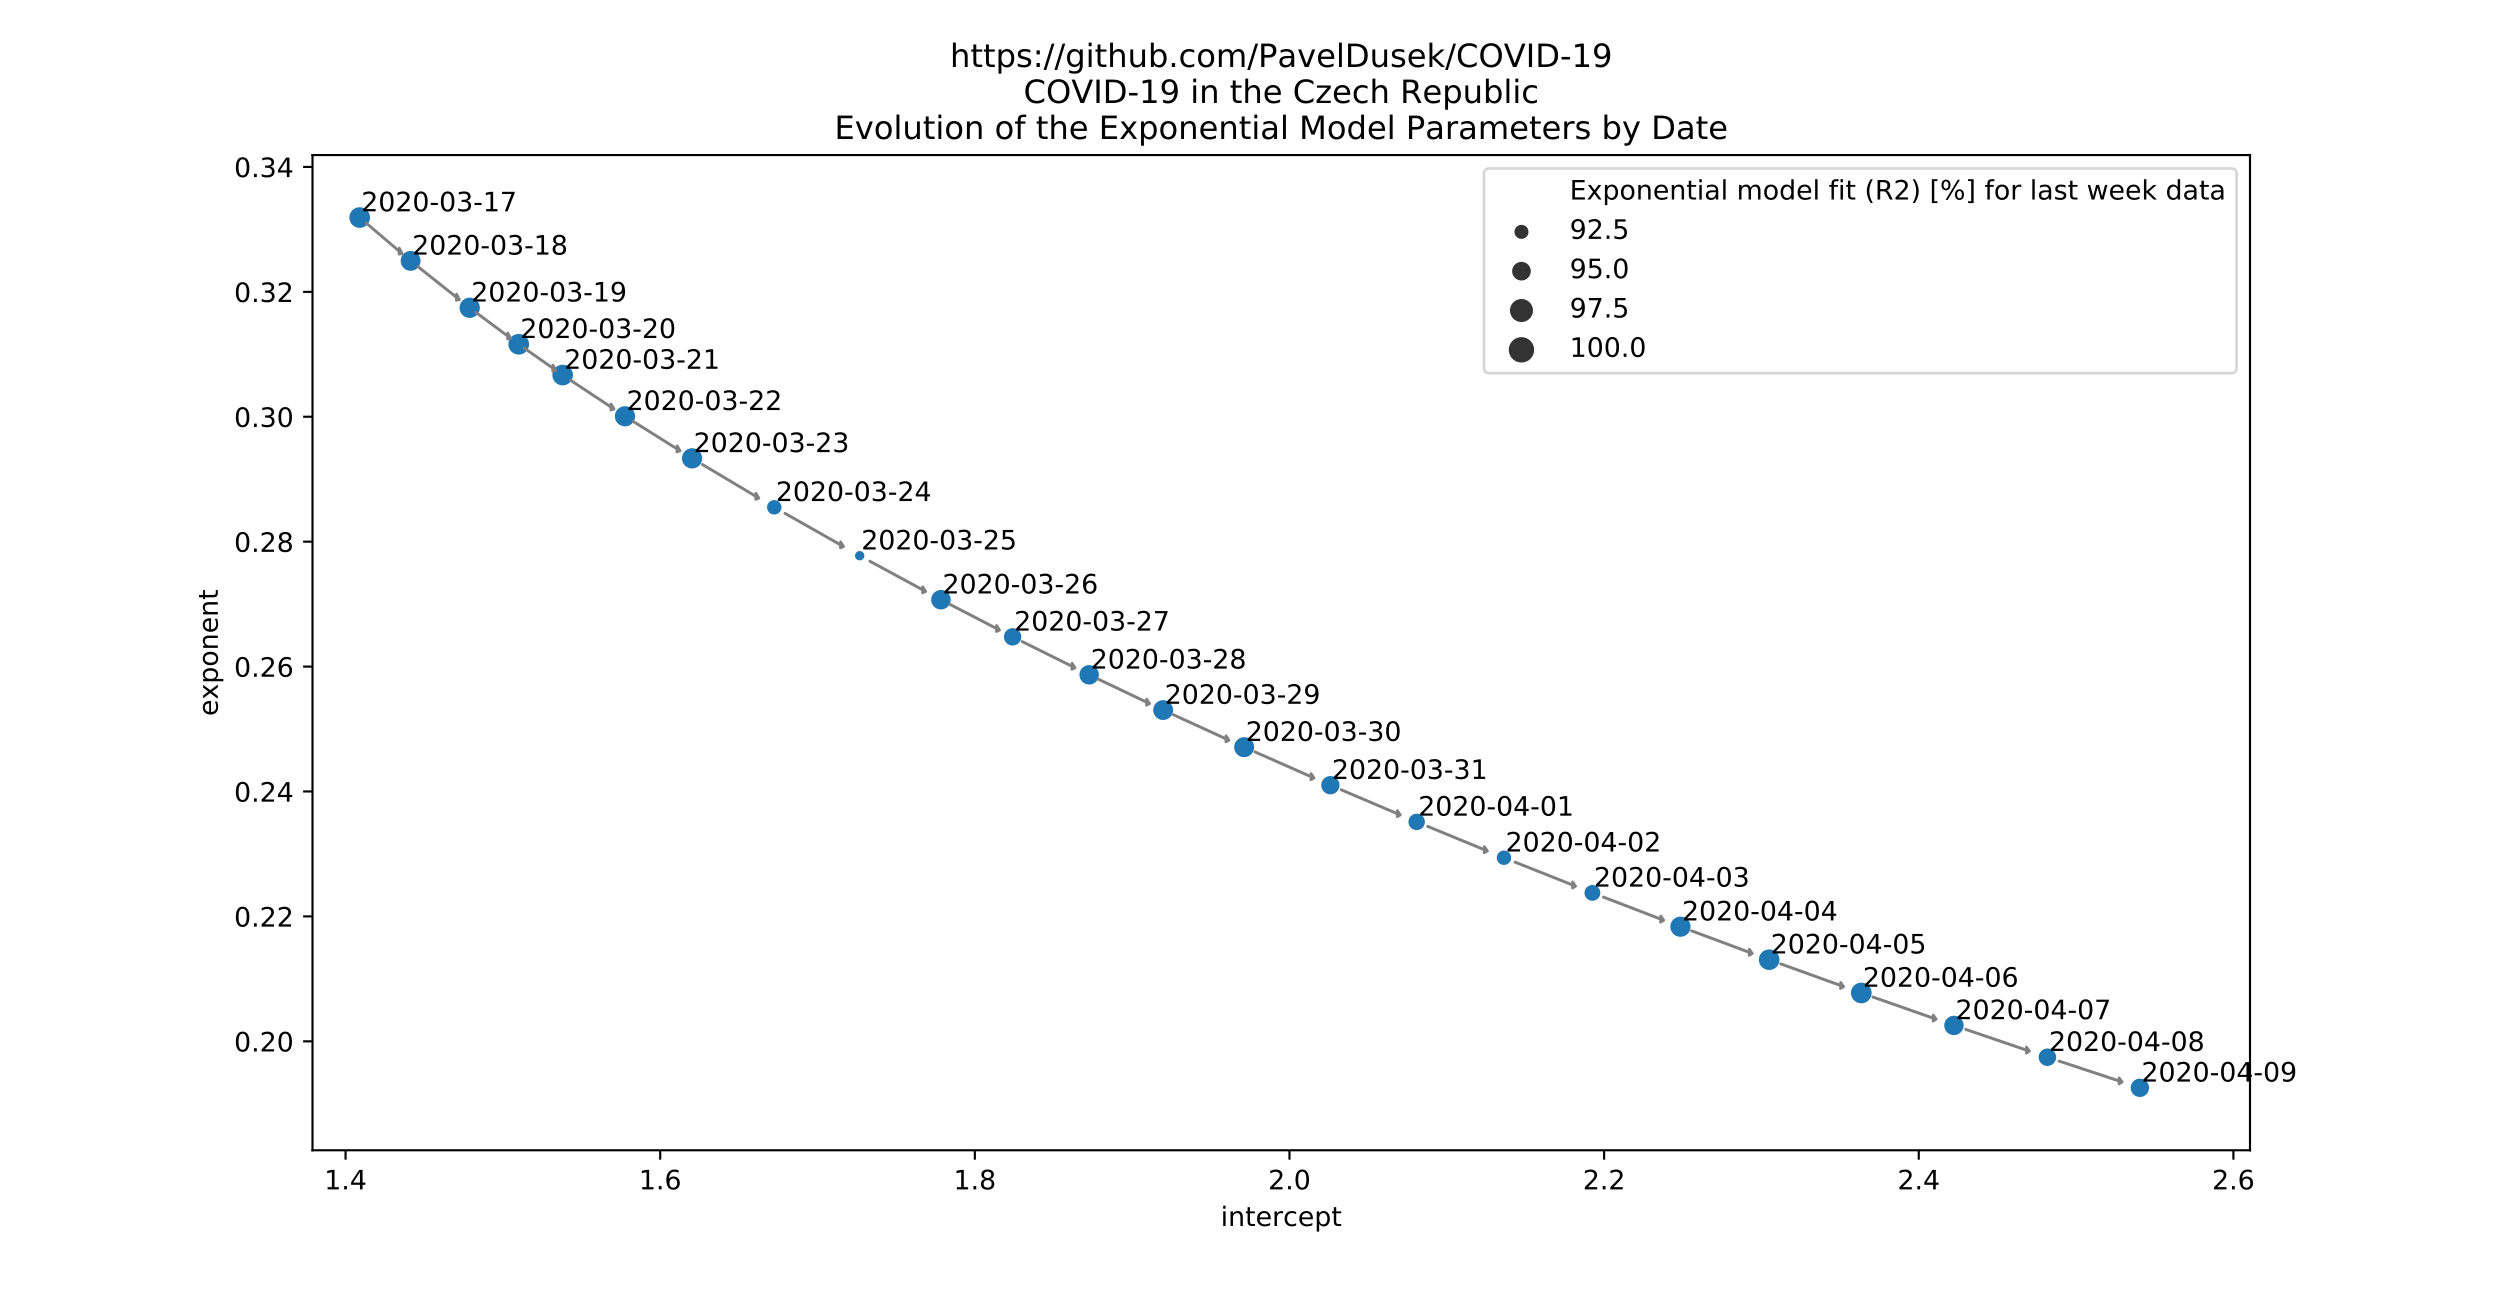 <?xml version="1.0" encoding="utf-8" standalone="no"?>
<!DOCTYPE svg PUBLIC "-//W3C//DTD SVG 1.1//EN"
  "http://www.w3.org/Graphics/SVG/1.1/DTD/svg11.dtd">
<!-- Created with matplotlib (https://matplotlib.org/) -->
<svg height="482.4pt" version="1.1" viewBox="0 0 933.12 482.4" width="933.12pt" xmlns="http://www.w3.org/2000/svg" xmlns:xlink="http://www.w3.org/1999/xlink">
 <defs>
  <style type="text/css">
*{stroke-linecap:butt;stroke-linejoin:round;}
  </style>
 </defs>
 <g id="figure_1">
  <g id="patch_1">
   <path d="M 0 482.4 
L 933.12 482.4 
L 933.12 0 
L 0 0 
z
" style="fill:#ffffff;"/>
  </g>
  <g id="axes_1">
   <g id="patch_2">
    <path d="M 116.64 429.336 
L 839.808 429.336 
L 839.808 57.888 
L 116.64 57.888 
z
" style="fill:#ffffff;"/>
   </g>
   <g id="PathCollection_1">
    <path clip-path="url(#p9f40160b35)" d="M 175.312 119.045 
C 176.418 119.045 177.478 118.606 178.26 117.824 
C 179.042 117.042 179.482 115.981 179.482 114.875 
C 179.482 113.769 179.042 112.708 178.26 111.926 
C 177.478 111.144 176.418 110.705 175.312 110.705 
C 174.206 110.705 173.145 111.144 172.363 111.926 
C 171.581 112.708 171.142 113.769 171.142 114.875 
C 171.142 115.981 171.581 117.042 172.363 117.824 
C 173.145 118.606 174.206 119.045 175.312 119.045 
z
" style="fill:#1f77b4;stroke:#ffffff;stroke-width:0.75;"/>
    <path clip-path="url(#p9f40160b35)" d="M 258.322 175.24 
C 259.426 175.24 260.484 174.802 261.264 174.021 
C 262.045 173.241 262.483 172.183 262.483 171.079 
C 262.483 169.976 262.045 168.917 261.264 168.137 
C 260.484 167.357 259.426 166.918 258.322 166.918 
C 257.219 166.918 256.16 167.357 255.38 168.137 
C 254.6 168.917 254.161 169.976 254.161 171.079 
C 254.161 172.183 254.6 173.241 255.38 174.021 
C 256.16 174.802 257.219 175.24 258.322 175.24 
z
" style="fill:#1f77b4;stroke:#ffffff;stroke-width:0.75;"/>
    <path clip-path="url(#p9f40160b35)" d="M 153.259 101.465 
C 154.347 101.465 155.389 101.033 156.158 100.265 
C 156.927 99.496 157.359 98.453 157.359 97.366 
C 157.359 96.279 156.927 95.236 156.158 94.467 
C 155.389 93.698 154.347 93.266 153.259 93.266 
C 152.172 93.266 151.129 93.698 150.361 94.467 
C 149.592 95.236 149.16 96.279 149.16 97.366 
C 149.16 98.453 149.592 99.496 150.361 100.265 
C 151.129 101.033 152.172 101.465 153.259 101.465 
z
" style="fill:#1f77b4;stroke:#ffffff;stroke-width:0.75;"/>
    <path clip-path="url(#p9f40160b35)" d="M 729.305 386.731 
C 730.364 386.731 731.381 386.31 732.13 385.561 
C 732.879 384.812 733.3 383.795 733.3 382.735 
C 733.3 381.676 732.879 380.659 732.13 379.91 
C 731.381 379.161 730.364 378.74 729.305 378.74 
C 728.245 378.74 727.228 379.161 726.479 379.91 
C 725.73 380.659 725.309 381.676 725.309 382.735 
C 725.309 383.795 725.73 384.812 726.479 385.561 
C 727.228 386.31 728.245 386.731 729.305 386.731 
z
" style="fill:#1f77b4;stroke:#ffffff;stroke-width:0.75;"/>
    <path clip-path="url(#p9f40160b35)" d="M 660.337 362.438 
C 661.458 362.438 662.533 361.993 663.325 361.2 
C 664.118 360.408 664.563 359.332 664.563 358.212 
C 664.563 357.091 664.118 356.016 663.325 355.223 
C 662.533 354.431 661.458 353.985 660.337 353.985 
C 659.216 353.985 658.141 354.431 657.348 355.223 
C 656.556 356.016 656.111 357.091 656.111 358.212 
C 656.111 359.332 656.556 360.408 657.348 361.2 
C 658.141 361.993 659.216 362.438 660.337 362.438 
z
" style="fill:#1f77b4;stroke:#ffffff;stroke-width:0.75;"/>
    <path clip-path="url(#p9f40160b35)" d="M 798.704 409.828 
C 799.713 409.828 800.68 409.427 801.394 408.714 
C 802.107 408.001 802.507 407.033 802.507 406.025 
C 802.507 405.016 802.107 404.049 801.394 403.336 
C 800.68 402.622 799.713 402.222 798.704 402.222 
C 797.696 402.222 796.728 402.622 796.015 403.336 
C 795.302 404.049 794.901 405.016 794.901 406.025 
C 794.901 407.033 795.302 408.001 796.015 408.714 
C 796.728 409.427 797.696 409.828 798.704 409.828 
z
" style="fill:#1f77b4;stroke:#ffffff;stroke-width:0.75;"/>
    <path clip-path="url(#p9f40160b35)" d="M 434.146 269.124 
C 435.231 269.124 436.272 268.693 437.04 267.926 
C 437.807 267.158 438.238 266.117 438.238 265.032 
C 438.238 263.947 437.807 262.906 437.04 262.139 
C 436.272 261.371 435.231 260.94 434.146 260.94 
C 433.061 260.94 432.02 261.371 431.252 262.139 
C 430.485 262.906 430.054 263.947 430.054 265.032 
C 430.054 266.117 430.485 267.158 431.252 267.926 
C 432.02 268.693 433.061 269.124 434.146 269.124 
z
" style="fill:#1f77b4;stroke:#ffffff;stroke-width:0.75;"/>
    <path clip-path="url(#p9f40160b35)" d="M 233.273 159.53 
C 234.374 159.53 235.43 159.093 236.209 158.314 
C 236.988 157.535 237.426 156.479 237.426 155.377 
C 237.426 154.276 236.988 153.219 236.209 152.44 
C 235.43 151.662 234.374 151.224 233.273 151.224 
C 232.171 151.224 231.115 151.662 230.336 152.44 
C 229.557 153.219 229.119 154.276 229.119 155.377 
C 229.119 156.479 229.557 157.535 230.336 158.314 
C 231.115 159.093 232.171 159.53 233.273 159.53 
z
" style="fill:#1f77b4;stroke:#ffffff;stroke-width:0.75;"/>
    <path clip-path="url(#p9f40160b35)" d="M 320.88 209.549 
C 321.443 209.549 321.982 209.326 322.38 208.928 
C 322.778 208.53 323.002 207.99 323.002 207.428 
C 323.002 206.865 322.778 206.326 322.38 205.928 
C 321.982 205.53 321.443 205.306 320.88 205.306 
C 320.318 205.306 319.778 205.53 319.38 205.928 
C 318.982 206.326 318.759 206.865 318.759 207.428 
C 318.759 207.99 318.982 208.53 319.38 208.928 
C 319.778 209.326 320.318 209.549 320.88 209.549 
z
" style="fill:#1f77b4;stroke:#ffffff;stroke-width:0.75;"/>
    <path clip-path="url(#p9f40160b35)" d="M 210.013 144.222 
C 211.136 144.222 212.213 143.776 213.007 142.982 
C 213.801 142.188 214.248 141.11 214.248 139.987 
C 214.248 138.864 213.801 137.787 213.007 136.993 
C 212.213 136.199 211.136 135.752 210.013 135.752 
C 208.89 135.752 207.812 136.199 207.018 136.993 
C 206.224 137.787 205.778 138.864 205.778 139.987 
C 205.778 141.11 206.224 142.188 207.018 142.982 
C 207.812 143.776 208.89 144.222 210.013 144.222 
z
" style="fill:#1f77b4;stroke:#ffffff;stroke-width:0.75;"/>
    <path clip-path="url(#p9f40160b35)" d="M 134.256 85.431 
C 135.378 85.431 136.454 84.985 137.248 84.191 
C 138.041 83.398 138.487 82.322 138.487 81.199 
C 138.487 80.077 138.041 79.001 137.248 78.207 
C 136.454 77.414 135.378 76.968 134.256 76.968 
C 133.134 76.968 132.057 77.414 131.264 78.207 
C 130.47 79.001 130.024 80.077 130.024 81.199 
C 130.024 82.322 130.47 83.398 131.264 84.191 
C 132.057 84.985 133.134 85.431 134.256 85.431 
z
" style="fill:#1f77b4;stroke:#ffffff;stroke-width:0.75;"/>
    <path clip-path="url(#p9f40160b35)" d="M 528.77 310.224 
C 529.685 310.224 530.562 309.861 531.208 309.215 
C 531.855 308.568 532.218 307.691 532.218 306.777 
C 532.218 305.863 531.855 304.986 531.208 304.339 
C 530.562 303.693 529.685 303.329 528.77 303.329 
C 527.856 303.329 526.979 303.693 526.333 304.339 
C 525.686 304.986 525.323 305.863 525.323 306.777 
C 525.323 307.691 525.686 308.568 526.333 309.215 
C 526.979 309.861 527.856 310.224 528.77 310.224 
z
" style="fill:#1f77b4;stroke:#ffffff;stroke-width:0.75;"/>
    <path clip-path="url(#p9f40160b35)" d="M 193.612 132.735 
C 194.736 132.735 195.814 132.288 196.609 131.494 
C 197.403 130.699 197.85 129.621 197.85 128.497 
C 197.85 127.374 197.403 126.296 196.609 125.501 
C 195.814 124.706 194.736 124.26 193.612 124.26 
C 192.488 124.26 191.411 124.706 190.616 125.501 
C 189.821 126.296 189.375 127.374 189.375 128.497 
C 189.375 129.621 189.821 130.699 190.616 131.494 
C 191.411 132.288 192.488 132.735 193.612 132.735 
z
" style="fill:#1f77b4;stroke:#ffffff;stroke-width:0.75;"/>
    <path clip-path="url(#p9f40160b35)" d="M 561.354 323.226 
C 562.168 323.226 562.948 322.903 563.523 322.327 
C 564.098 321.752 564.422 320.972 564.422 320.159 
C 564.422 319.345 564.098 318.565 563.523 317.99 
C 562.948 317.415 562.168 317.091 561.354 317.091 
C 560.541 317.091 559.761 317.415 559.186 317.99 
C 558.61 318.565 558.287 319.345 558.287 320.159 
C 558.287 320.972 558.61 321.752 559.186 322.327 
C 559.761 322.903 560.541 323.226 561.354 323.226 
z
" style="fill:#1f77b4;stroke:#ffffff;stroke-width:0.75;"/>
    <path clip-path="url(#p9f40160b35)" d="M 694.728 374.866 
C 695.853 374.866 696.932 374.419 697.728 373.624 
C 698.524 372.828 698.971 371.749 698.971 370.624 
C 698.971 369.498 698.524 368.419 697.728 367.624 
C 696.932 366.828 695.853 366.381 694.728 366.381 
C 693.603 366.381 692.524 366.828 691.728 367.624 
C 690.932 368.419 690.485 369.498 690.485 370.624 
C 690.485 371.749 690.932 372.828 691.728 373.624 
C 692.524 374.419 693.603 374.866 694.728 374.866 
z
" style="fill:#1f77b4;stroke:#ffffff;stroke-width:0.75;"/>
    <path clip-path="url(#p9f40160b35)" d="M 627.224 350.04 
C 628.325 350.04 629.382 349.603 630.16 348.824 
C 630.939 348.045 631.377 346.989 631.377 345.888 
C 631.377 344.787 630.939 343.73 630.16 342.952 
C 629.382 342.173 628.325 341.736 627.224 341.736 
C 626.123 341.736 625.067 342.173 624.288 342.952 
C 623.51 343.73 623.072 344.787 623.072 345.888 
C 623.072 346.989 623.51 348.045 624.288 348.824 
C 625.067 349.603 626.123 350.04 627.224 350.04 
z
" style="fill:#1f77b4;stroke:#ffffff;stroke-width:0.75;"/>
    <path clip-path="url(#p9f40160b35)" d="M 594.367 336.594 
C 595.25 336.594 596.097 336.243 596.721 335.619 
C 597.346 334.994 597.696 334.147 597.696 333.264 
C 597.696 332.381 597.346 331.534 596.721 330.91 
C 596.097 330.286 595.25 329.935 594.367 329.935 
C 593.484 329.935 592.637 330.286 592.013 330.91 
C 591.388 331.534 591.037 332.381 591.037 333.264 
C 591.037 334.147 591.388 334.994 592.013 335.619 
C 592.637 336.243 593.484 336.594 594.367 336.594 
z
" style="fill:#1f77b4;stroke:#ffffff;stroke-width:0.75;"/>
    <path clip-path="url(#p9f40160b35)" d="M 496.556 296.87 
C 497.563 296.87 498.528 296.47 499.24 295.758 
C 499.952 295.047 500.352 294.081 500.352 293.074 
C 500.352 292.068 499.952 291.102 499.24 290.39 
C 498.528 289.679 497.563 289.279 496.556 289.279 
C 495.549 289.279 494.584 289.679 493.872 290.39 
C 493.16 291.102 492.76 292.068 492.76 293.074 
C 492.76 294.081 493.16 295.047 493.872 295.758 
C 494.584 296.47 495.549 296.87 496.556 296.87 
z
" style="fill:#1f77b4;stroke:#ffffff;stroke-width:0.75;"/>
    <path clip-path="url(#p9f40160b35)" d="M 464.38 282.996 
C 465.471 282.996 466.518 282.563 467.29 281.791 
C 468.061 281.019 468.495 279.973 468.495 278.881 
C 468.495 277.79 468.061 276.743 467.29 275.971 
C 466.518 275.2 465.471 274.766 464.38 274.766 
C 463.288 274.766 462.242 275.2 461.47 275.971 
C 460.698 276.743 460.265 277.79 460.265 278.881 
C 460.265 279.973 460.698 281.019 461.47 281.791 
C 462.242 282.563 463.288 282.996 464.38 282.996 
z
" style="fill:#1f77b4;stroke:#ffffff;stroke-width:0.75;"/>
    <path clip-path="url(#p9f40160b35)" d="M 351.197 227.864 
C 352.264 227.864 353.288 227.44 354.042 226.685 
C 354.797 225.931 355.221 224.907 355.221 223.84 
C 355.221 222.773 354.797 221.749 354.042 220.995 
C 353.288 220.24 352.264 219.816 351.197 219.816 
C 350.13 219.816 349.107 220.24 348.352 220.995 
C 347.597 221.749 347.174 222.773 347.174 223.84 
C 347.174 224.907 347.597 225.931 348.352 226.685 
C 349.107 227.44 350.13 227.864 351.197 227.864 
z
" style="fill:#1f77b4;stroke:#ffffff;stroke-width:0.75;"/>
    <path clip-path="url(#p9f40160b35)" d="M 288.995 192.418 
C 289.81 192.418 290.591 192.094 291.168 191.517 
C 291.744 190.941 292.068 190.159 292.068 189.344 
C 292.068 188.529 291.744 187.747 291.168 187.171 
C 290.591 186.595 289.81 186.271 288.995 186.271 
C 288.179 186.271 287.398 186.595 286.821 187.171 
C 286.245 187.747 285.921 188.529 285.921 189.344 
C 285.921 190.159 286.245 190.941 286.821 191.517 
C 287.398 192.094 288.179 192.418 288.995 192.418 
z
" style="fill:#1f77b4;stroke:#ffffff;stroke-width:0.75;"/>
    <path clip-path="url(#p9f40160b35)" d="M 377.958 241.324 
C 378.92 241.324 379.842 240.942 380.522 240.262 
C 381.203 239.582 381.585 238.659 381.585 237.697 
C 381.585 236.735 381.203 235.813 380.522 235.133 
C 379.842 234.452 378.92 234.07 377.958 234.07 
C 376.996 234.07 376.073 234.452 375.393 235.133 
C 374.713 235.813 374.331 236.735 374.331 237.697 
C 374.331 238.659 374.713 239.582 375.393 240.262 
C 376.073 240.942 376.996 241.324 377.958 241.324 
z
" style="fill:#1f77b4;stroke:#ffffff;stroke-width:0.75;"/>
    <path clip-path="url(#p9f40160b35)" d="M 764.192 398.248 
C 765.158 398.248 766.084 397.865 766.767 397.182 
C 767.45 396.499 767.834 395.573 767.834 394.607 
C 767.834 393.641 767.45 392.715 766.767 392.032 
C 766.084 391.349 765.158 390.966 764.192 390.966 
C 763.227 390.966 762.3 391.349 761.618 392.032 
C 760.935 392.715 760.551 393.641 760.551 394.607 
C 760.551 395.573 760.935 396.499 761.618 397.182 
C 762.3 397.865 763.227 398.248 764.192 398.248 
z
" style="fill:#1f77b4;stroke:#ffffff;stroke-width:0.75;"/>
    <path clip-path="url(#p9f40160b35)" d="M 406.528 255.884 
C 407.591 255.884 408.611 255.462 409.363 254.71 
C 410.115 253.958 410.537 252.938 410.537 251.875 
C 410.537 250.812 410.115 249.792 409.363 249.04 
C 408.611 248.288 407.591 247.866 406.528 247.866 
C 405.465 247.866 404.445 248.288 403.693 249.04 
C 402.941 249.792 402.519 250.812 402.519 251.875 
C 402.519 252.938 402.941 253.958 403.693 254.71 
C 404.445 255.462 405.465 255.884 406.528 255.884 
z
" style="fill:#1f77b4;stroke:#ffffff;stroke-width:0.75;"/>
   </g>
   <g id="PathCollection_2"/>
   <g id="PathCollection_3"/>
   <g id="PathCollection_4"/>
   <g id="PathCollection_5"/>
   <g id="PathCollection_6"/>
   <g id="patch_3">
    <path clip-path="url(#p9f40160b35)" d="z
" style="fill:#808080;stroke:#808080;stroke-linejoin:miter;"/>
   </g>
   <g id="patch_4">
    <path clip-path="url(#p9f40160b35)" d="M 150.132 94.705 
L 148.922 94.868 
L 148.981 93.785 
L 136.628 83.277 
L 136.634 83.163 
L 148.987 93.671 
L 149.045 92.589 
z
" style="fill:#808080;stroke:#808080;stroke-linejoin:miter;"/>
   </g>
   <g id="patch_5">
    <path clip-path="url(#p9f40160b35)" d="M 171.502 111.85 
L 170.292 112.078 
L 170.347 110.993 
L 156.013 99.612 
L 156.019 99.497 
L 170.353 110.878 
L 170.408 109.793 
z
" style="fill:#808080;stroke:#808080;stroke-linejoin:miter;"/>
   </g>
   <g id="patch_6">
    <path clip-path="url(#p9f40160b35)" d="M 190.649 126.292 
L 189.441 126.578 
L 189.492 125.49 
L 177.597 116.635 
L 177.602 116.521 
L 189.497 125.375 
L 189.549 124.287 
z
" style="fill:#808080;stroke:#808080;stroke-linejoin:miter;"/>
   </g>
   <g id="patch_7">
    <path clip-path="url(#p9f40160b35)" d="M 207.479 138.212 
L 206.272 138.55 
L 206.32 137.459 
L 195.66 129.991 
L 195.665 129.876 
L 206.325 137.345 
L 206.374 136.254 
z
" style="fill:#808080;stroke:#808080;stroke-linejoin:miter;"/>
   </g>
   <g id="patch_8">
    <path clip-path="url(#p9f40160b35)" d="M 229.198 152.681 
L 227.991 153.064 
L 228.037 151.972 
L 212.918 141.968 
L 212.923 141.853 
L 228.042 151.857 
L 228.087 150.765 
z
" style="fill:#808080;stroke:#808080;stroke-linejoin:miter;"/>
   </g>
   <g id="patch_9">
    <path clip-path="url(#p9f40160b35)" d="M 253.846 168.273 
L 252.64 168.697 
L 252.684 167.604 
L 236.401 157.397 
L 236.406 157.282 
L 252.688 167.489 
L 252.732 166.395 
z
" style="fill:#808080;stroke:#808080;stroke-linejoin:miter;"/>
   </g>
   <g id="patch_10">
    <path clip-path="url(#p9f40160b35)" d="M 283.255 185.926 
L 282.05 186.387 
L 282.091 185.292 
L 262.154 173.42 
L 262.158 173.305 
L 282.095 185.177 
L 282.137 184.082 
z
" style="fill:#808080;stroke:#808080;stroke-linejoin:miter;"/>
   </g>
   <g id="patch_11">
    <path clip-path="url(#p9f40160b35)" d="M 314.869 204.018 
L 313.664 204.513 
L 313.704 203.417 
L 292.978 191.662 
L 292.982 191.547 
L 313.708 203.301 
L 313.747 202.205 
z
" style="fill:#808080;stroke:#808080;stroke-linejoin:miter;"/>
   </g>
   <g id="patch_12">
    <path clip-path="url(#p9f40160b35)" d="M 345.539 220.777 
L 344.336 221.302 
L 344.374 220.205 
L 324.668 209.537 
L 324.672 209.422 
L 344.378 220.09 
L 344.416 218.992 
z
" style="fill:#808080;stroke:#808080;stroke-linejoin:miter;"/>
   </g>
   <g id="patch_13">
    <path clip-path="url(#p9f40160b35)" d="M 373.101 235.182 
L 371.899 235.735 
L 371.935 234.637 
L 354.54 225.63 
L 354.544 225.514 
L 371.938 234.522 
L 371.975 233.424 
z
" style="fill:#808080;stroke:#808080;stroke-linejoin:miter;"/>
   </g>
   <g id="patch_14">
    <path clip-path="url(#p9f40160b35)" d="M 401.265 249.263 
L 400.063 249.842 
L 400.098 248.743 
L 381.527 239.527 
L 381.531 239.412 
L 400.101 248.627 
L 400.136 247.528 
z
" style="fill:#808080;stroke:#808080;stroke-linejoin:miter;"/>
   </g>
   <g id="patch_15">
    <path clip-path="url(#p9f40160b35)" d="M 429.098 262.627 
L 427.897 263.229 
L 427.93 262.13 
L 409.978 253.577 
L 409.982 253.462 
L 427.934 262.014 
L 427.967 260.914 
z
" style="fill:#808080;stroke:#808080;stroke-linejoin:miter;"/>
   </g>
   <g id="patch_16">
    <path clip-path="url(#p9f40160b35)" d="M 458.744 276.3 
L 457.543 276.923 
L 457.575 275.823 
L 437.924 266.821 
L 437.927 266.705 
L 457.579 275.707 
L 457.611 274.607 
z
" style="fill:#808080;stroke:#808080;stroke-linejoin:miter;"/>
   </g>
   <g id="patch_17">
    <path clip-path="url(#p9f40160b35)" d="M 490.484 290.396 
L 489.284 291.039 
L 489.315 289.939 
L 468.4 280.713 
L 468.403 280.597 
L 489.318 289.823 
L 489.349 288.722 
z
" style="fill:#808080;stroke:#808080;stroke-linejoin:miter;"/>
   </g>
   <g id="patch_18">
    <path clip-path="url(#p9f40160b35)" d="M 522.69 304.19 
L 521.491 304.853 
L 521.521 303.752 
L 500.581 294.845 
L 500.584 294.729 
L 521.524 303.636 
L 521.553 302.535 
z
" style="fill:#808080;stroke:#808080;stroke-linejoin:miter;"/>
   </g>
   <g id="patch_19">
    <path clip-path="url(#p9f40160b35)" d="M 555.191 317.627 
L 553.993 318.307 
L 554.022 317.206 
L 532.842 308.507 
L 532.845 308.392 
L 554.025 317.09 
L 554.053 315.988 
z
" style="fill:#808080;stroke:#808080;stroke-linejoin:miter;"/>
   </g>
   <g id="patch_20">
    <path clip-path="url(#p9f40160b35)" d="M 588.108 330.779 
L 586.91 331.475 
L 586.938 330.374 
L 565.48 321.855 
L 565.482 321.739 
L 586.941 330.258 
L 586.968 329.156 
z
" style="fill:#808080;stroke:#808080;stroke-linejoin:miter;"/>
   </g>
   <g id="patch_21">
    <path clip-path="url(#p9f40160b35)" d="M 621 343.497 
L 619.803 344.208 
L 619.83 343.106 
L 598.473 334.9 
L 598.475 334.784 
L 619.833 342.99 
L 619.86 341.887 
z
" style="fill:#808080;stroke:#808080;stroke-linejoin:miter;"/>
   </g>
   <g id="patch_22">
    <path clip-path="url(#p9f40160b35)" d="M 654.056 355.874 
L 652.859 356.599 
L 652.885 355.497 
L 631.362 347.486 
L 631.365 347.37 
L 652.888 355.381 
L 652.914 354.278 
z
" style="fill:#808080;stroke:#808080;stroke-linejoin:miter;"/>
   </g>
   <g id="patch_23">
    <path clip-path="url(#p9f40160b35)" d="M 688.159 368.253 
L 686.963 368.992 
L 686.989 367.889 
L 664.634 359.821 
L 664.637 359.705 
L 686.991 367.773 
L 687.016 366.67 
z
" style="fill:#808080;stroke:#808080;stroke-linejoin:miter;"/>
   </g>
   <g id="patch_24">
    <path clip-path="url(#p9f40160b35)" d="M 722.695 380.42 
L 721.499 381.171 
L 721.524 380.068 
L 699.049 372.196 
L 699.051 372.08 
L 721.526 379.952 
L 721.551 378.849 
z
" style="fill:#808080;stroke:#808080;stroke-linejoin:miter;"/>
   </g>
   <g id="patch_25">
    <path clip-path="url(#p9f40160b35)" d="M 757.513 392.334 
L 756.318 393.097 
L 756.341 391.994 
L 733.664 384.277 
L 733.667 384.161 
L 756.344 391.878 
L 756.368 390.775 
z
" style="fill:#808080;stroke:#808080;stroke-linejoin:miter;"/>
   </g>
   <g id="patch_26">
    <path clip-path="url(#p9f40160b35)" d="M 792.109 403.843 
L 790.915 404.617 
L 790.938 403.514 
L 768.505 396.092 
L 768.508 395.976 
L 790.94 403.398 
L 790.964 402.294 
z
" style="fill:#808080;stroke:#808080;stroke-linejoin:miter;"/>
   </g>
   <g id="matplotlib.axis_1">
    <g id="xtick_1">
     <g id="line2d_1">
      <defs>
       <path d="M 0 0 
L 0 3.5 
" id="m5fa6612302" style="stroke:#000000;stroke-width:0.8;"/>
      </defs>
      <g>
       <use style="stroke:#000000;stroke-width:0.8;" x="128.979" xlink:href="#m5fa6612302" y="429.336"/>
      </g>
     </g>
     <g id="text_1">
      <!-- 1.4 -->
      <defs>
       <path d="M 12.406 8.297 
L 28.516 8.297 
L 28.516 63.922 
L 10.984 60.406 
L 10.984 69.391 
L 28.422 72.906 
L 38.281 72.906 
L 38.281 8.297 
L 54.391 8.297 
L 54.391 0 
L 12.406 0 
z
" id="DejaVuSans-49"/>
       <path d="M 10.688 12.406 
L 21 12.406 
L 21 0 
L 10.688 0 
z
" id="DejaVuSans-46"/>
       <path d="M 37.797 64.312 
L 12.891 25.391 
L 37.797 25.391 
z
M 35.203 72.906 
L 47.609 72.906 
L 47.609 25.391 
L 58.016 25.391 
L 58.016 17.188 
L 47.609 17.188 
L 47.609 0 
L 37.797 0 
L 37.797 17.188 
L 4.891 17.188 
L 4.891 26.703 
z
" id="DejaVuSans-52"/>
      </defs>
      <g transform="translate(121.027 443.934)scale(0.1 -0.1)">
       <use xlink:href="#DejaVuSans-49"/>
       <use x="63.623" xlink:href="#DejaVuSans-46"/>
       <use x="95.41" xlink:href="#DejaVuSans-52"/>
      </g>
     </g>
    </g>
    <g id="xtick_2">
     <g id="line2d_2">
      <g>
       <use style="stroke:#000000;stroke-width:0.8;" x="246.418" xlink:href="#m5fa6612302" y="429.336"/>
      </g>
     </g>
     <g id="text_2">
      <!-- 1.6 -->
      <defs>
       <path d="M 33.016 40.375 
Q 26.375 40.375 22.484 35.828 
Q 18.609 31.297 18.609 23.391 
Q 18.609 15.531 22.484 10.953 
Q 26.375 6.391 33.016 6.391 
Q 39.656 6.391 43.531 10.953 
Q 47.406 15.531 47.406 23.391 
Q 47.406 31.297 43.531 35.828 
Q 39.656 40.375 33.016 40.375 
z
M 52.594 71.297 
L 52.594 62.312 
Q 48.875 64.062 45.094 64.984 
Q 41.312 65.922 37.594 65.922 
Q 27.828 65.922 22.672 59.328 
Q 17.531 52.734 16.797 39.406 
Q 19.672 43.656 24.016 45.922 
Q 28.375 48.188 33.594 48.188 
Q 44.578 48.188 50.953 41.516 
Q 57.328 34.859 57.328 23.391 
Q 57.328 12.156 50.688 5.359 
Q 44.047 -1.422 33.016 -1.422 
Q 20.359 -1.422 13.672 8.266 
Q 6.984 17.969 6.984 36.375 
Q 6.984 53.656 15.188 63.938 
Q 23.391 74.219 37.203 74.219 
Q 40.922 74.219 44.703 73.484 
Q 48.484 72.75 52.594 71.297 
z
" id="DejaVuSans-54"/>
      </defs>
      <g transform="translate(238.466 443.934)scale(0.1 -0.1)">
       <use xlink:href="#DejaVuSans-49"/>
       <use x="63.623" xlink:href="#DejaVuSans-46"/>
       <use x="95.41" xlink:href="#DejaVuSans-54"/>
      </g>
     </g>
    </g>
    <g id="xtick_3">
     <g id="line2d_3">
      <g>
       <use style="stroke:#000000;stroke-width:0.8;" x="363.857" xlink:href="#m5fa6612302" y="429.336"/>
      </g>
     </g>
     <g id="text_3">
      <!-- 1.8 -->
      <defs>
       <path d="M 31.781 34.625 
Q 24.75 34.625 20.719 30.859 
Q 16.703 27.094 16.703 20.516 
Q 16.703 13.922 20.719 10.156 
Q 24.75 6.391 31.781 6.391 
Q 38.812 6.391 42.859 10.172 
Q 46.922 13.969 46.922 20.516 
Q 46.922 27.094 42.891 30.859 
Q 38.875 34.625 31.781 34.625 
z
M 21.922 38.812 
Q 15.578 40.375 12.031 44.719 
Q 8.5 49.078 8.5 55.328 
Q 8.5 64.062 14.719 69.141 
Q 20.953 74.219 31.781 74.219 
Q 42.672 74.219 48.875 69.141 
Q 55.078 64.062 55.078 55.328 
Q 55.078 49.078 51.531 44.719 
Q 48 40.375 41.703 38.812 
Q 48.828 37.156 52.797 32.312 
Q 56.781 27.484 56.781 20.516 
Q 56.781 9.906 50.312 4.234 
Q 43.844 -1.422 31.781 -1.422 
Q 19.734 -1.422 13.25 4.234 
Q 6.781 9.906 6.781 20.516 
Q 6.781 27.484 10.781 32.312 
Q 14.797 37.156 21.922 38.812 
z
M 18.312 54.391 
Q 18.312 48.734 21.844 45.562 
Q 25.391 42.391 31.781 42.391 
Q 38.141 42.391 41.719 45.562 
Q 45.312 48.734 45.312 54.391 
Q 45.312 60.062 41.719 63.234 
Q 38.141 66.406 31.781 66.406 
Q 25.391 66.406 21.844 63.234 
Q 18.312 60.062 18.312 54.391 
z
" id="DejaVuSans-56"/>
      </defs>
      <g transform="translate(355.905 443.934)scale(0.1 -0.1)">
       <use xlink:href="#DejaVuSans-49"/>
       <use x="63.623" xlink:href="#DejaVuSans-46"/>
       <use x="95.41" xlink:href="#DejaVuSans-56"/>
      </g>
     </g>
    </g>
    <g id="xtick_4">
     <g id="line2d_4">
      <g>
       <use style="stroke:#000000;stroke-width:0.8;" x="481.296" xlink:href="#m5fa6612302" y="429.336"/>
      </g>
     </g>
     <g id="text_4">
      <!-- 2.0 -->
      <defs>
       <path d="M 19.188 8.297 
L 53.609 8.297 
L 53.609 0 
L 7.328 0 
L 7.328 8.297 
Q 12.938 14.109 22.625 23.891 
Q 32.328 33.688 34.812 36.531 
Q 39.547 41.844 41.422 45.531 
Q 43.312 49.219 43.312 52.781 
Q 43.312 58.594 39.234 62.25 
Q 35.156 65.922 28.609 65.922 
Q 23.969 65.922 18.812 64.312 
Q 13.672 62.703 7.812 59.422 
L 7.812 69.391 
Q 13.766 71.781 18.938 73 
Q 24.125 74.219 28.422 74.219 
Q 39.75 74.219 46.484 68.547 
Q 53.219 62.891 53.219 53.422 
Q 53.219 48.922 51.531 44.891 
Q 49.859 40.875 45.406 35.406 
Q 44.188 33.984 37.641 27.219 
Q 31.109 20.453 19.188 8.297 
z
" id="DejaVuSans-50"/>
       <path d="M 31.781 66.406 
Q 24.172 66.406 20.328 58.906 
Q 16.5 51.422 16.5 36.375 
Q 16.5 21.391 20.328 13.891 
Q 24.172 6.391 31.781 6.391 
Q 39.453 6.391 43.281 13.891 
Q 47.125 21.391 47.125 36.375 
Q 47.125 51.422 43.281 58.906 
Q 39.453 66.406 31.781 66.406 
z
M 31.781 74.219 
Q 44.047 74.219 50.516 64.516 
Q 56.984 54.828 56.984 36.375 
Q 56.984 17.969 50.516 8.266 
Q 44.047 -1.422 31.781 -1.422 
Q 19.531 -1.422 13.062 8.266 
Q 6.594 17.969 6.594 36.375 
Q 6.594 54.828 13.062 64.516 
Q 19.531 74.219 31.781 74.219 
z
" id="DejaVuSans-48"/>
      </defs>
      <g transform="translate(473.344 443.934)scale(0.1 -0.1)">
       <use xlink:href="#DejaVuSans-50"/>
       <use x="63.623" xlink:href="#DejaVuSans-46"/>
       <use x="95.41" xlink:href="#DejaVuSans-48"/>
      </g>
     </g>
    </g>
    <g id="xtick_5">
     <g id="line2d_5">
      <g>
       <use style="stroke:#000000;stroke-width:0.8;" x="598.735" xlink:href="#m5fa6612302" y="429.336"/>
      </g>
     </g>
     <g id="text_5">
      <!-- 2.2 -->
      <g transform="translate(590.783 443.934)scale(0.1 -0.1)">
       <use xlink:href="#DejaVuSans-50"/>
       <use x="63.623" xlink:href="#DejaVuSans-46"/>
       <use x="95.41" xlink:href="#DejaVuSans-50"/>
      </g>
     </g>
    </g>
    <g id="xtick_6">
     <g id="line2d_6">
      <g>
       <use style="stroke:#000000;stroke-width:0.8;" x="716.174" xlink:href="#m5fa6612302" y="429.336"/>
      </g>
     </g>
     <g id="text_6">
      <!-- 2.4 -->
      <g transform="translate(708.222 443.934)scale(0.1 -0.1)">
       <use xlink:href="#DejaVuSans-50"/>
       <use x="63.623" xlink:href="#DejaVuSans-46"/>
       <use x="95.41" xlink:href="#DejaVuSans-52"/>
      </g>
     </g>
    </g>
    <g id="xtick_7">
     <g id="line2d_7">
      <g>
       <use style="stroke:#000000;stroke-width:0.8;" x="833.613" xlink:href="#m5fa6612302" y="429.336"/>
      </g>
     </g>
     <g id="text_7">
      <!-- 2.6 -->
      <g transform="translate(825.661 443.934)scale(0.1 -0.1)">
       <use xlink:href="#DejaVuSans-50"/>
       <use x="63.623" xlink:href="#DejaVuSans-46"/>
       <use x="95.41" xlink:href="#DejaVuSans-54"/>
      </g>
     </g>
    </g>
    <g id="text_8">
     <!-- intercept -->
     <defs>
      <path d="M 9.422 54.688 
L 18.406 54.688 
L 18.406 0 
L 9.422 0 
z
M 9.422 75.984 
L 18.406 75.984 
L 18.406 64.594 
L 9.422 64.594 
z
" id="DejaVuSans-105"/>
      <path d="M 54.891 33.016 
L 54.891 0 
L 45.906 0 
L 45.906 32.719 
Q 45.906 40.484 42.875 44.328 
Q 39.844 48.188 33.797 48.188 
Q 26.516 48.188 22.312 43.547 
Q 18.109 38.922 18.109 30.906 
L 18.109 0 
L 9.078 0 
L 9.078 54.688 
L 18.109 54.688 
L 18.109 46.188 
Q 21.344 51.125 25.703 53.562 
Q 30.078 56 35.797 56 
Q 45.219 56 50.047 50.172 
Q 54.891 44.344 54.891 33.016 
z
" id="DejaVuSans-110"/>
      <path d="M 18.312 70.219 
L 18.312 54.688 
L 36.812 54.688 
L 36.812 47.703 
L 18.312 47.703 
L 18.312 18.016 
Q 18.312 11.328 20.141 9.422 
Q 21.969 7.516 27.594 7.516 
L 36.812 7.516 
L 36.812 0 
L 27.594 0 
Q 17.188 0 13.234 3.875 
Q 9.281 7.766 9.281 18.016 
L 9.281 47.703 
L 2.688 47.703 
L 2.688 54.688 
L 9.281 54.688 
L 9.281 70.219 
z
" id="DejaVuSans-116"/>
      <path d="M 56.203 29.594 
L 56.203 25.203 
L 14.891 25.203 
Q 15.484 15.922 20.484 11.062 
Q 25.484 6.203 34.422 6.203 
Q 39.594 6.203 44.453 7.469 
Q 49.312 8.734 54.109 11.281 
L 54.109 2.781 
Q 49.266 0.734 44.188 -0.344 
Q 39.109 -1.422 33.891 -1.422 
Q 20.797 -1.422 13.156 6.188 
Q 5.516 13.812 5.516 26.812 
Q 5.516 40.234 12.766 48.109 
Q 20.016 56 32.328 56 
Q 43.359 56 49.781 48.891 
Q 56.203 41.797 56.203 29.594 
z
M 47.219 32.234 
Q 47.125 39.594 43.094 43.984 
Q 39.062 48.391 32.422 48.391 
Q 24.906 48.391 20.391 44.141 
Q 15.875 39.891 15.188 32.172 
z
" id="DejaVuSans-101"/>
      <path d="M 41.109 46.297 
Q 39.594 47.172 37.812 47.578 
Q 36.031 48 33.891 48 
Q 26.266 48 22.188 43.047 
Q 18.109 38.094 18.109 28.812 
L 18.109 0 
L 9.078 0 
L 9.078 54.688 
L 18.109 54.688 
L 18.109 46.188 
Q 20.953 51.172 25.484 53.578 
Q 30.031 56 36.531 56 
Q 37.453 56 38.578 55.875 
Q 39.703 55.766 41.062 55.516 
z
" id="DejaVuSans-114"/>
      <path d="M 48.781 52.594 
L 48.781 44.188 
Q 44.969 46.297 41.141 47.344 
Q 37.312 48.391 33.406 48.391 
Q 24.656 48.391 19.812 42.844 
Q 14.984 37.312 14.984 27.297 
Q 14.984 17.281 19.812 11.734 
Q 24.656 6.203 33.406 6.203 
Q 37.312 6.203 41.141 7.25 
Q 44.969 8.297 48.781 10.406 
L 48.781 2.094 
Q 45.016 0.344 40.984 -0.531 
Q 36.969 -1.422 32.422 -1.422 
Q 20.062 -1.422 12.781 6.344 
Q 5.516 14.109 5.516 27.297 
Q 5.516 40.672 12.859 48.328 
Q 20.219 56 33.016 56 
Q 37.156 56 41.109 55.141 
Q 45.062 54.297 48.781 52.594 
z
" id="DejaVuSans-99"/>
      <path d="M 18.109 8.203 
L 18.109 -20.797 
L 9.078 -20.797 
L 9.078 54.688 
L 18.109 54.688 
L 18.109 46.391 
Q 20.953 51.266 25.266 53.625 
Q 29.594 56 35.594 56 
Q 45.562 56 51.781 48.094 
Q 58.016 40.188 58.016 27.297 
Q 58.016 14.406 51.781 6.484 
Q 45.562 -1.422 35.594 -1.422 
Q 29.594 -1.422 25.266 0.953 
Q 20.953 3.328 18.109 8.203 
z
M 48.688 27.297 
Q 48.688 37.203 44.609 42.844 
Q 40.531 48.484 33.406 48.484 
Q 26.266 48.484 22.188 42.844 
Q 18.109 37.203 18.109 27.297 
Q 18.109 17.391 22.188 11.75 
Q 26.266 6.109 33.406 6.109 
Q 40.531 6.109 44.609 11.75 
Q 48.688 17.391 48.688 27.297 
z
" id="DejaVuSans-112"/>
     </defs>
     <g transform="translate(455.615 457.613)scale(0.1 -0.1)">
      <use xlink:href="#DejaVuSans-105"/>
      <use x="27.783" xlink:href="#DejaVuSans-110"/>
      <use x="91.162" xlink:href="#DejaVuSans-116"/>
      <use x="130.371" xlink:href="#DejaVuSans-101"/>
      <use x="191.895" xlink:href="#DejaVuSans-114"/>
      <use x="232.977" xlink:href="#DejaVuSans-99"/>
      <use x="287.957" xlink:href="#DejaVuSans-101"/>
      <use x="349.48" xlink:href="#DejaVuSans-112"/>
      <use x="412.957" xlink:href="#DejaVuSans-116"/>
     </g>
    </g>
   </g>
   <g id="matplotlib.axis_2">
    <g id="ytick_1">
     <g id="line2d_8">
      <defs>
       <path d="M 0 0 
L -3.5 0 
" id="ma6a85f55e2" style="stroke:#000000;stroke-width:0.8;"/>
      </defs>
      <g>
       <use style="stroke:#000000;stroke-width:0.8;" x="116.64" xlink:href="#ma6a85f55e2" y="388.667"/>
      </g>
     </g>
     <g id="text_9">
      <!-- 0.20 -->
      <g transform="translate(87.374 392.466)scale(0.1 -0.1)">
       <use xlink:href="#DejaVuSans-48"/>
       <use x="63.623" xlink:href="#DejaVuSans-46"/>
       <use x="95.41" xlink:href="#DejaVuSans-50"/>
       <use x="159.033" xlink:href="#DejaVuSans-48"/>
      </g>
     </g>
    </g>
    <g id="ytick_2">
     <g id="line2d_9">
      <g>
       <use style="stroke:#000000;stroke-width:0.8;" x="116.64" xlink:href="#ma6a85f55e2" y="342.045"/>
      </g>
     </g>
     <g id="text_10">
      <!-- 0.22 -->
      <g transform="translate(87.374 345.844)scale(0.1 -0.1)">
       <use xlink:href="#DejaVuSans-48"/>
       <use x="63.623" xlink:href="#DejaVuSans-46"/>
       <use x="95.41" xlink:href="#DejaVuSans-50"/>
       <use x="159.033" xlink:href="#DejaVuSans-50"/>
      </g>
     </g>
    </g>
    <g id="ytick_3">
     <g id="line2d_10">
      <g>
       <use style="stroke:#000000;stroke-width:0.8;" x="116.64" xlink:href="#ma6a85f55e2" y="295.422"/>
      </g>
     </g>
     <g id="text_11">
      <!-- 0.24 -->
      <g transform="translate(87.374 299.221)scale(0.1 -0.1)">
       <use xlink:href="#DejaVuSans-48"/>
       <use x="63.623" xlink:href="#DejaVuSans-46"/>
       <use x="95.41" xlink:href="#DejaVuSans-50"/>
       <use x="159.033" xlink:href="#DejaVuSans-52"/>
      </g>
     </g>
    </g>
    <g id="ytick_4">
     <g id="line2d_11">
      <g>
       <use style="stroke:#000000;stroke-width:0.8;" x="116.64" xlink:href="#ma6a85f55e2" y="248.799"/>
      </g>
     </g>
     <g id="text_12">
      <!-- 0.26 -->
      <g transform="translate(87.374 252.598)scale(0.1 -0.1)">
       <use xlink:href="#DejaVuSans-48"/>
       <use x="63.623" xlink:href="#DejaVuSans-46"/>
       <use x="95.41" xlink:href="#DejaVuSans-50"/>
       <use x="159.033" xlink:href="#DejaVuSans-54"/>
      </g>
     </g>
    </g>
    <g id="ytick_5">
     <g id="line2d_12">
      <g>
       <use style="stroke:#000000;stroke-width:0.8;" x="116.64" xlink:href="#ma6a85f55e2" y="202.177"/>
      </g>
     </g>
     <g id="text_13">
      <!-- 0.28 -->
      <g transform="translate(87.374 205.976)scale(0.1 -0.1)">
       <use xlink:href="#DejaVuSans-48"/>
       <use x="63.623" xlink:href="#DejaVuSans-46"/>
       <use x="95.41" xlink:href="#DejaVuSans-50"/>
       <use x="159.033" xlink:href="#DejaVuSans-56"/>
      </g>
     </g>
    </g>
    <g id="ytick_6">
     <g id="line2d_13">
      <g>
       <use style="stroke:#000000;stroke-width:0.8;" x="116.64" xlink:href="#ma6a85f55e2" y="155.554"/>
      </g>
     </g>
     <g id="text_14">
      <!-- 0.30 -->
      <defs>
       <path d="M 40.578 39.312 
Q 47.656 37.797 51.625 33 
Q 55.609 28.219 55.609 21.188 
Q 55.609 10.406 48.188 4.484 
Q 40.766 -1.422 27.094 -1.422 
Q 22.516 -1.422 17.656 -0.516 
Q 12.797 0.391 7.625 2.203 
L 7.625 11.719 
Q 11.719 9.328 16.594 8.109 
Q 21.484 6.891 26.812 6.891 
Q 36.078 6.891 40.938 10.547 
Q 45.797 14.203 45.797 21.188 
Q 45.797 27.641 41.281 31.266 
Q 36.766 34.906 28.719 34.906 
L 20.219 34.906 
L 20.219 43.016 
L 29.109 43.016 
Q 36.375 43.016 40.234 45.922 
Q 44.094 48.828 44.094 54.297 
Q 44.094 59.906 40.109 62.906 
Q 36.141 65.922 28.719 65.922 
Q 24.656 65.922 20.016 65.031 
Q 15.375 64.156 9.812 62.312 
L 9.812 71.094 
Q 15.438 72.656 20.344 73.438 
Q 25.25 74.219 29.594 74.219 
Q 40.828 74.219 47.359 69.109 
Q 53.906 64.016 53.906 55.328 
Q 53.906 49.266 50.438 45.094 
Q 46.969 40.922 40.578 39.312 
z
" id="DejaVuSans-51"/>
      </defs>
      <g transform="translate(87.374 159.353)scale(0.1 -0.1)">
       <use xlink:href="#DejaVuSans-48"/>
       <use x="63.623" xlink:href="#DejaVuSans-46"/>
       <use x="95.41" xlink:href="#DejaVuSans-51"/>
       <use x="159.033" xlink:href="#DejaVuSans-48"/>
      </g>
     </g>
    </g>
    <g id="ytick_7">
     <g id="line2d_14">
      <g>
       <use style="stroke:#000000;stroke-width:0.8;" x="116.64" xlink:href="#ma6a85f55e2" y="108.931"/>
      </g>
     </g>
     <g id="text_15">
      <!-- 0.32 -->
      <g transform="translate(87.374 112.73)scale(0.1 -0.1)">
       <use xlink:href="#DejaVuSans-48"/>
       <use x="63.623" xlink:href="#DejaVuSans-46"/>
       <use x="95.41" xlink:href="#DejaVuSans-51"/>
       <use x="159.033" xlink:href="#DejaVuSans-50"/>
      </g>
     </g>
    </g>
    <g id="ytick_8">
     <g id="line2d_15">
      <g>
       <use style="stroke:#000000;stroke-width:0.8;" x="116.64" xlink:href="#ma6a85f55e2" y="62.309"/>
      </g>
     </g>
     <g id="text_16">
      <!-- 0.34 -->
      <g transform="translate(87.374 66.108)scale(0.1 -0.1)">
       <use xlink:href="#DejaVuSans-48"/>
       <use x="63.623" xlink:href="#DejaVuSans-46"/>
       <use x="95.41" xlink:href="#DejaVuSans-51"/>
       <use x="159.033" xlink:href="#DejaVuSans-52"/>
      </g>
     </g>
    </g>
    <g id="text_17">
     <!-- exponent -->
     <defs>
      <path d="M 54.891 54.688 
L 35.109 28.078 
L 55.906 0 
L 45.312 0 
L 29.391 21.484 
L 13.484 0 
L 2.875 0 
L 24.125 28.609 
L 4.688 54.688 
L 15.281 54.688 
L 29.781 35.203 
L 44.281 54.688 
z
" id="DejaVuSans-120"/>
      <path d="M 30.609 48.391 
Q 23.391 48.391 19.188 42.75 
Q 14.984 37.109 14.984 27.297 
Q 14.984 17.484 19.156 11.844 
Q 23.344 6.203 30.609 6.203 
Q 37.797 6.203 41.984 11.859 
Q 46.188 17.531 46.188 27.297 
Q 46.188 37.016 41.984 42.703 
Q 37.797 48.391 30.609 48.391 
z
M 30.609 56 
Q 42.328 56 49.016 48.375 
Q 55.719 40.766 55.719 27.297 
Q 55.719 13.875 49.016 6.219 
Q 42.328 -1.422 30.609 -1.422 
Q 18.844 -1.422 12.172 6.219 
Q 5.516 13.875 5.516 27.297 
Q 5.516 40.766 12.172 48.375 
Q 18.844 56 30.609 56 
z
" id="DejaVuSans-111"/>
     </defs>
     <g transform="translate(81.295 267.255)rotate(-90)scale(0.1 -0.1)">
      <use xlink:href="#DejaVuSans-101"/>
      <use x="61.508" xlink:href="#DejaVuSans-120"/>
      <use x="120.688" xlink:href="#DejaVuSans-112"/>
      <use x="184.164" xlink:href="#DejaVuSans-111"/>
      <use x="245.346" xlink:href="#DejaVuSans-110"/>
      <use x="308.725" xlink:href="#DejaVuSans-101"/>
      <use x="370.248" xlink:href="#DejaVuSans-110"/>
      <use x="433.627" xlink:href="#DejaVuSans-116"/>
     </g>
    </g>
   </g>
   <g id="patch_27">
    <path d="M 116.64 429.336 
L 116.64 57.888 
" style="fill:none;stroke:#000000;stroke-linecap:square;stroke-linejoin:miter;stroke-width:0.8;"/>
   </g>
   <g id="patch_28">
    <path d="M 839.808 429.336 
L 839.808 57.888 
" style="fill:none;stroke:#000000;stroke-linecap:square;stroke-linejoin:miter;stroke-width:0.8;"/>
   </g>
   <g id="patch_29">
    <path d="M 116.64 429.336 
L 839.808 429.336 
" style="fill:none;stroke:#000000;stroke-linecap:square;stroke-linejoin:miter;stroke-width:0.8;"/>
   </g>
   <g id="patch_30">
    <path d="M 116.64 57.888 
L 839.808 57.888 
" style="fill:none;stroke:#000000;stroke-linecap:square;stroke-linejoin:miter;stroke-width:0.8;"/>
   </g>
   <g id="text_18">
    <!-- 2020-03-17 -->
    <defs>
     <path d="M 4.891 31.391 
L 31.203 31.391 
L 31.203 23.391 
L 4.891 23.391 
z
" id="DejaVuSans-45"/>
     <path d="M 8.203 72.906 
L 55.078 72.906 
L 55.078 68.703 
L 28.609 0 
L 18.312 0 
L 43.219 64.594 
L 8.203 64.594 
z
" id="DejaVuSans-55"/>
    </defs>
    <g transform="translate(134.843 78.868)scale(0.1 -0.1)">
     <use xlink:href="#DejaVuSans-50"/>
     <use x="63.623" xlink:href="#DejaVuSans-48"/>
     <use x="127.246" xlink:href="#DejaVuSans-50"/>
     <use x="190.869" xlink:href="#DejaVuSans-48"/>
     <use x="254.492" xlink:href="#DejaVuSans-45"/>
     <use x="290.576" xlink:href="#DejaVuSans-48"/>
     <use x="354.199" xlink:href="#DejaVuSans-51"/>
     <use x="417.822" xlink:href="#DejaVuSans-45"/>
     <use x="453.906" xlink:href="#DejaVuSans-49"/>
     <use x="517.529" xlink:href="#DejaVuSans-55"/>
    </g>
   </g>
   <g id="text_19">
    <!-- 2020-03-18 -->
    <g transform="translate(153.847 95.035)scale(0.1 -0.1)">
     <use xlink:href="#DejaVuSans-50"/>
     <use x="63.623" xlink:href="#DejaVuSans-48"/>
     <use x="127.246" xlink:href="#DejaVuSans-50"/>
     <use x="190.869" xlink:href="#DejaVuSans-48"/>
     <use x="254.492" xlink:href="#DejaVuSans-45"/>
     <use x="290.576" xlink:href="#DejaVuSans-48"/>
     <use x="354.199" xlink:href="#DejaVuSans-51"/>
     <use x="417.822" xlink:href="#DejaVuSans-45"/>
     <use x="453.906" xlink:href="#DejaVuSans-49"/>
     <use x="517.529" xlink:href="#DejaVuSans-56"/>
    </g>
   </g>
   <g id="text_20">
    <!-- 2020-03-19 -->
    <defs>
     <path d="M 10.984 1.516 
L 10.984 10.5 
Q 14.703 8.734 18.5 7.812 
Q 22.312 6.891 25.984 6.891 
Q 35.75 6.891 40.891 13.453 
Q 46.047 20.016 46.781 33.406 
Q 43.953 29.203 39.594 26.953 
Q 35.25 24.703 29.984 24.703 
Q 19.047 24.703 12.672 31.312 
Q 6.297 37.938 6.297 49.422 
Q 6.297 60.641 12.938 67.422 
Q 19.578 74.219 30.609 74.219 
Q 43.266 74.219 49.922 64.516 
Q 56.594 54.828 56.594 36.375 
Q 56.594 19.141 48.406 8.859 
Q 40.234 -1.422 26.422 -1.422 
Q 22.703 -1.422 18.891 -0.688 
Q 15.094 0.047 10.984 1.516 
z
M 30.609 32.422 
Q 37.25 32.422 41.125 36.953 
Q 45.016 41.5 45.016 49.422 
Q 45.016 57.281 41.125 61.844 
Q 37.25 66.406 30.609 66.406 
Q 23.969 66.406 20.094 61.844 
Q 16.219 57.281 16.219 49.422 
Q 16.219 41.5 20.094 36.953 
Q 23.969 32.422 30.609 32.422 
z
" id="DejaVuSans-57"/>
    </defs>
    <g transform="translate(175.899 112.544)scale(0.1 -0.1)">
     <use xlink:href="#DejaVuSans-50"/>
     <use x="63.623" xlink:href="#DejaVuSans-48"/>
     <use x="127.246" xlink:href="#DejaVuSans-50"/>
     <use x="190.869" xlink:href="#DejaVuSans-48"/>
     <use x="254.492" xlink:href="#DejaVuSans-45"/>
     <use x="290.576" xlink:href="#DejaVuSans-48"/>
     <use x="354.199" xlink:href="#DejaVuSans-51"/>
     <use x="417.822" xlink:href="#DejaVuSans-45"/>
     <use x="453.906" xlink:href="#DejaVuSans-49"/>
     <use x="517.529" xlink:href="#DejaVuSans-57"/>
    </g>
   </g>
   <g id="text_21">
    <!-- 2020-03-20 -->
    <g transform="translate(194.199 126.166)scale(0.1 -0.1)">
     <use xlink:href="#DejaVuSans-50"/>
     <use x="63.623" xlink:href="#DejaVuSans-48"/>
     <use x="127.246" xlink:href="#DejaVuSans-50"/>
     <use x="190.869" xlink:href="#DejaVuSans-48"/>
     <use x="254.492" xlink:href="#DejaVuSans-45"/>
     <use x="290.576" xlink:href="#DejaVuSans-48"/>
     <use x="354.199" xlink:href="#DejaVuSans-51"/>
     <use x="417.822" xlink:href="#DejaVuSans-45"/>
     <use x="453.906" xlink:href="#DejaVuSans-50"/>
     <use x="517.529" xlink:href="#DejaVuSans-48"/>
    </g>
   </g>
   <g id="text_22">
    <!-- 2020-03-21 -->
    <g transform="translate(210.6 137.656)scale(0.1 -0.1)">
     <use xlink:href="#DejaVuSans-50"/>
     <use x="63.623" xlink:href="#DejaVuSans-48"/>
     <use x="127.246" xlink:href="#DejaVuSans-50"/>
     <use x="190.869" xlink:href="#DejaVuSans-48"/>
     <use x="254.492" xlink:href="#DejaVuSans-45"/>
     <use x="290.576" xlink:href="#DejaVuSans-48"/>
     <use x="354.199" xlink:href="#DejaVuSans-51"/>
     <use x="417.822" xlink:href="#DejaVuSans-45"/>
     <use x="453.906" xlink:href="#DejaVuSans-50"/>
     <use x="517.529" xlink:href="#DejaVuSans-49"/>
    </g>
   </g>
   <g id="text_23">
    <!-- 2020-03-22 -->
    <g transform="translate(233.86 153.046)scale(0.1 -0.1)">
     <use xlink:href="#DejaVuSans-50"/>
     <use x="63.623" xlink:href="#DejaVuSans-48"/>
     <use x="127.246" xlink:href="#DejaVuSans-50"/>
     <use x="190.869" xlink:href="#DejaVuSans-48"/>
     <use x="254.492" xlink:href="#DejaVuSans-45"/>
     <use x="290.576" xlink:href="#DejaVuSans-48"/>
     <use x="354.199" xlink:href="#DejaVuSans-51"/>
     <use x="417.822" xlink:href="#DejaVuSans-45"/>
     <use x="453.906" xlink:href="#DejaVuSans-50"/>
     <use x="517.529" xlink:href="#DejaVuSans-50"/>
    </g>
   </g>
   <g id="text_24">
    <!-- 2020-03-23 -->
    <g transform="translate(258.909 168.748)scale(0.1 -0.1)">
     <use xlink:href="#DejaVuSans-50"/>
     <use x="63.623" xlink:href="#DejaVuSans-48"/>
     <use x="127.246" xlink:href="#DejaVuSans-50"/>
     <use x="190.869" xlink:href="#DejaVuSans-48"/>
     <use x="254.492" xlink:href="#DejaVuSans-45"/>
     <use x="290.576" xlink:href="#DejaVuSans-48"/>
     <use x="354.199" xlink:href="#DejaVuSans-51"/>
     <use x="417.822" xlink:href="#DejaVuSans-45"/>
     <use x="453.906" xlink:href="#DejaVuSans-50"/>
     <use x="517.529" xlink:href="#DejaVuSans-51"/>
    </g>
   </g>
   <g id="text_25">
    <!-- 2020-03-24 -->
    <g transform="translate(289.582 187.013)scale(0.1 -0.1)">
     <use xlink:href="#DejaVuSans-50"/>
     <use x="63.623" xlink:href="#DejaVuSans-48"/>
     <use x="127.246" xlink:href="#DejaVuSans-50"/>
     <use x="190.869" xlink:href="#DejaVuSans-48"/>
     <use x="254.492" xlink:href="#DejaVuSans-45"/>
     <use x="290.576" xlink:href="#DejaVuSans-48"/>
     <use x="354.199" xlink:href="#DejaVuSans-51"/>
     <use x="417.822" xlink:href="#DejaVuSans-45"/>
     <use x="453.906" xlink:href="#DejaVuSans-50"/>
     <use x="517.529" xlink:href="#DejaVuSans-52"/>
    </g>
   </g>
   <g id="text_26">
    <!-- 2020-03-25 -->
    <defs>
     <path d="M 10.797 72.906 
L 49.516 72.906 
L 49.516 64.594 
L 19.828 64.594 
L 19.828 46.734 
Q 21.969 47.469 24.109 47.828 
Q 26.266 48.188 28.422 48.188 
Q 40.625 48.188 47.75 41.5 
Q 54.891 34.812 54.891 23.391 
Q 54.891 11.625 47.562 5.094 
Q 40.234 -1.422 26.906 -1.422 
Q 22.312 -1.422 17.547 -0.641 
Q 12.797 0.141 7.719 1.703 
L 7.719 11.625 
Q 12.109 9.234 16.797 8.062 
Q 21.484 6.891 26.703 6.891 
Q 35.156 6.891 40.078 11.328 
Q 45.016 15.766 45.016 23.391 
Q 45.016 31 40.078 35.438 
Q 35.156 39.891 26.703 39.891 
Q 22.75 39.891 18.812 39.016 
Q 14.891 38.141 10.797 36.281 
z
" id="DejaVuSans-53"/>
    </defs>
    <g transform="translate(321.467 205.097)scale(0.1 -0.1)">
     <use xlink:href="#DejaVuSans-50"/>
     <use x="63.623" xlink:href="#DejaVuSans-48"/>
     <use x="127.246" xlink:href="#DejaVuSans-50"/>
     <use x="190.869" xlink:href="#DejaVuSans-48"/>
     <use x="254.492" xlink:href="#DejaVuSans-45"/>
     <use x="290.576" xlink:href="#DejaVuSans-48"/>
     <use x="354.199" xlink:href="#DejaVuSans-51"/>
     <use x="417.822" xlink:href="#DejaVuSans-45"/>
     <use x="453.906" xlink:href="#DejaVuSans-50"/>
     <use x="517.529" xlink:href="#DejaVuSans-53"/>
    </g>
   </g>
   <g id="text_27">
    <!-- 2020-03-26 -->
    <g transform="translate(351.784 221.509)scale(0.1 -0.1)">
     <use xlink:href="#DejaVuSans-50"/>
     <use x="63.623" xlink:href="#DejaVuSans-48"/>
     <use x="127.246" xlink:href="#DejaVuSans-50"/>
     <use x="190.869" xlink:href="#DejaVuSans-48"/>
     <use x="254.492" xlink:href="#DejaVuSans-45"/>
     <use x="290.576" xlink:href="#DejaVuSans-48"/>
     <use x="354.199" xlink:href="#DejaVuSans-51"/>
     <use x="417.822" xlink:href="#DejaVuSans-45"/>
     <use x="453.906" xlink:href="#DejaVuSans-50"/>
     <use x="517.529" xlink:href="#DejaVuSans-54"/>
    </g>
   </g>
   <g id="text_28">
    <!-- 2020-03-27 -->
    <g transform="translate(378.545 235.366)scale(0.1 -0.1)">
     <use xlink:href="#DejaVuSans-50"/>
     <use x="63.623" xlink:href="#DejaVuSans-48"/>
     <use x="127.246" xlink:href="#DejaVuSans-50"/>
     <use x="190.869" xlink:href="#DejaVuSans-48"/>
     <use x="254.492" xlink:href="#DejaVuSans-45"/>
     <use x="290.576" xlink:href="#DejaVuSans-48"/>
     <use x="354.199" xlink:href="#DejaVuSans-51"/>
     <use x="417.822" xlink:href="#DejaVuSans-45"/>
     <use x="453.906" xlink:href="#DejaVuSans-50"/>
     <use x="517.529" xlink:href="#DejaVuSans-55"/>
    </g>
   </g>
   <g id="text_29">
    <!-- 2020-03-28 -->
    <g transform="translate(407.115 249.544)scale(0.1 -0.1)">
     <use xlink:href="#DejaVuSans-50"/>
     <use x="63.623" xlink:href="#DejaVuSans-48"/>
     <use x="127.246" xlink:href="#DejaVuSans-50"/>
     <use x="190.869" xlink:href="#DejaVuSans-48"/>
     <use x="254.492" xlink:href="#DejaVuSans-45"/>
     <use x="290.576" xlink:href="#DejaVuSans-48"/>
     <use x="354.199" xlink:href="#DejaVuSans-51"/>
     <use x="417.822" xlink:href="#DejaVuSans-45"/>
     <use x="453.906" xlink:href="#DejaVuSans-50"/>
     <use x="517.529" xlink:href="#DejaVuSans-56"/>
    </g>
   </g>
   <g id="text_30">
    <!-- 2020-03-29 -->
    <g transform="translate(434.733 262.701)scale(0.1 -0.1)">
     <use xlink:href="#DejaVuSans-50"/>
     <use x="63.623" xlink:href="#DejaVuSans-48"/>
     <use x="127.246" xlink:href="#DejaVuSans-50"/>
     <use x="190.869" xlink:href="#DejaVuSans-48"/>
     <use x="254.492" xlink:href="#DejaVuSans-45"/>
     <use x="290.576" xlink:href="#DejaVuSans-48"/>
     <use x="354.199" xlink:href="#DejaVuSans-51"/>
     <use x="417.822" xlink:href="#DejaVuSans-45"/>
     <use x="453.906" xlink:href="#DejaVuSans-50"/>
     <use x="517.529" xlink:href="#DejaVuSans-57"/>
    </g>
   </g>
   <g id="text_31">
    <!-- 2020-03-30 -->
    <g transform="translate(464.967 276.55)scale(0.1 -0.1)">
     <use xlink:href="#DejaVuSans-50"/>
     <use x="63.623" xlink:href="#DejaVuSans-48"/>
     <use x="127.246" xlink:href="#DejaVuSans-50"/>
     <use x="190.869" xlink:href="#DejaVuSans-48"/>
     <use x="254.492" xlink:href="#DejaVuSans-45"/>
     <use x="290.576" xlink:href="#DejaVuSans-48"/>
     <use x="354.199" xlink:href="#DejaVuSans-51"/>
     <use x="417.822" xlink:href="#DejaVuSans-45"/>
     <use x="453.906" xlink:href="#DejaVuSans-51"/>
     <use x="517.529" xlink:href="#DejaVuSans-48"/>
    </g>
   </g>
   <g id="text_32">
    <!-- 2020-03-31 -->
    <g transform="translate(497.143 290.743)scale(0.1 -0.1)">
     <use xlink:href="#DejaVuSans-50"/>
     <use x="63.623" xlink:href="#DejaVuSans-48"/>
     <use x="127.246" xlink:href="#DejaVuSans-50"/>
     <use x="190.869" xlink:href="#DejaVuSans-48"/>
     <use x="254.492" xlink:href="#DejaVuSans-45"/>
     <use x="290.576" xlink:href="#DejaVuSans-48"/>
     <use x="354.199" xlink:href="#DejaVuSans-51"/>
     <use x="417.822" xlink:href="#DejaVuSans-45"/>
     <use x="453.906" xlink:href="#DejaVuSans-51"/>
     <use x="517.529" xlink:href="#DejaVuSans-49"/>
    </g>
   </g>
   <g id="text_33">
    <!-- 2020-04-01 -->
    <g transform="translate(529.358 304.446)scale(0.1 -0.1)">
     <use xlink:href="#DejaVuSans-50"/>
     <use x="63.623" xlink:href="#DejaVuSans-48"/>
     <use x="127.246" xlink:href="#DejaVuSans-50"/>
     <use x="190.869" xlink:href="#DejaVuSans-48"/>
     <use x="254.492" xlink:href="#DejaVuSans-45"/>
     <use x="290.576" xlink:href="#DejaVuSans-48"/>
     <use x="354.199" xlink:href="#DejaVuSans-52"/>
     <use x="417.822" xlink:href="#DejaVuSans-45"/>
     <use x="453.906" xlink:href="#DejaVuSans-48"/>
     <use x="517.529" xlink:href="#DejaVuSans-49"/>
    </g>
   </g>
   <g id="text_34">
    <!-- 2020-04-02 -->
    <g transform="translate(561.942 317.827)scale(0.1 -0.1)">
     <use xlink:href="#DejaVuSans-50"/>
     <use x="63.623" xlink:href="#DejaVuSans-48"/>
     <use x="127.246" xlink:href="#DejaVuSans-50"/>
     <use x="190.869" xlink:href="#DejaVuSans-48"/>
     <use x="254.492" xlink:href="#DejaVuSans-45"/>
     <use x="290.576" xlink:href="#DejaVuSans-48"/>
     <use x="354.199" xlink:href="#DejaVuSans-52"/>
     <use x="417.822" xlink:href="#DejaVuSans-45"/>
     <use x="453.906" xlink:href="#DejaVuSans-48"/>
     <use x="517.529" xlink:href="#DejaVuSans-50"/>
    </g>
   </g>
   <g id="text_35">
    <!-- 2020-04-03 -->
    <g transform="translate(594.954 330.933)scale(0.1 -0.1)">
     <use xlink:href="#DejaVuSans-50"/>
     <use x="63.623" xlink:href="#DejaVuSans-48"/>
     <use x="127.246" xlink:href="#DejaVuSans-50"/>
     <use x="190.869" xlink:href="#DejaVuSans-48"/>
     <use x="254.492" xlink:href="#DejaVuSans-45"/>
     <use x="290.576" xlink:href="#DejaVuSans-48"/>
     <use x="354.199" xlink:href="#DejaVuSans-52"/>
     <use x="417.822" xlink:href="#DejaVuSans-45"/>
     <use x="453.906" xlink:href="#DejaVuSans-48"/>
     <use x="517.529" xlink:href="#DejaVuSans-51"/>
    </g>
   </g>
   <g id="text_36">
    <!-- 2020-04-04 -->
    <g transform="translate(627.811 343.557)scale(0.1 -0.1)">
     <use xlink:href="#DejaVuSans-50"/>
     <use x="63.623" xlink:href="#DejaVuSans-48"/>
     <use x="127.246" xlink:href="#DejaVuSans-50"/>
     <use x="190.869" xlink:href="#DejaVuSans-48"/>
     <use x="254.492" xlink:href="#DejaVuSans-45"/>
     <use x="290.576" xlink:href="#DejaVuSans-48"/>
     <use x="354.199" xlink:href="#DejaVuSans-52"/>
     <use x="417.822" xlink:href="#DejaVuSans-45"/>
     <use x="453.906" xlink:href="#DejaVuSans-48"/>
     <use x="517.529" xlink:href="#DejaVuSans-52"/>
    </g>
   </g>
   <g id="text_37">
    <!-- 2020-04-05 -->
    <g transform="translate(660.924 355.881)scale(0.1 -0.1)">
     <use xlink:href="#DejaVuSans-50"/>
     <use x="63.623" xlink:href="#DejaVuSans-48"/>
     <use x="127.246" xlink:href="#DejaVuSans-50"/>
     <use x="190.869" xlink:href="#DejaVuSans-48"/>
     <use x="254.492" xlink:href="#DejaVuSans-45"/>
     <use x="290.576" xlink:href="#DejaVuSans-48"/>
     <use x="354.199" xlink:href="#DejaVuSans-52"/>
     <use x="417.822" xlink:href="#DejaVuSans-45"/>
     <use x="453.906" xlink:href="#DejaVuSans-48"/>
     <use x="517.529" xlink:href="#DejaVuSans-53"/>
    </g>
   </g>
   <g id="text_38">
    <!-- 2020-04-06 -->
    <g transform="translate(695.315 368.292)scale(0.1 -0.1)">
     <use xlink:href="#DejaVuSans-50"/>
     <use x="63.623" xlink:href="#DejaVuSans-48"/>
     <use x="127.246" xlink:href="#DejaVuSans-50"/>
     <use x="190.869" xlink:href="#DejaVuSans-48"/>
     <use x="254.492" xlink:href="#DejaVuSans-45"/>
     <use x="290.576" xlink:href="#DejaVuSans-48"/>
     <use x="354.199" xlink:href="#DejaVuSans-52"/>
     <use x="417.822" xlink:href="#DejaVuSans-45"/>
     <use x="453.906" xlink:href="#DejaVuSans-48"/>
     <use x="517.529" xlink:href="#DejaVuSans-54"/>
    </g>
   </g>
   <g id="text_39">
    <!-- 2020-04-07 -->
    <g transform="translate(729.892 380.404)scale(0.1 -0.1)">
     <use xlink:href="#DejaVuSans-50"/>
     <use x="63.623" xlink:href="#DejaVuSans-48"/>
     <use x="127.246" xlink:href="#DejaVuSans-50"/>
     <use x="190.869" xlink:href="#DejaVuSans-48"/>
     <use x="254.492" xlink:href="#DejaVuSans-45"/>
     <use x="290.576" xlink:href="#DejaVuSans-48"/>
     <use x="354.199" xlink:href="#DejaVuSans-52"/>
     <use x="417.822" xlink:href="#DejaVuSans-45"/>
     <use x="453.906" xlink:href="#DejaVuSans-48"/>
     <use x="517.529" xlink:href="#DejaVuSans-55"/>
    </g>
   </g>
   <g id="text_40">
    <!-- 2020-04-08 -->
    <g transform="translate(764.78 392.276)scale(0.1 -0.1)">
     <use xlink:href="#DejaVuSans-50"/>
     <use x="63.623" xlink:href="#DejaVuSans-48"/>
     <use x="127.246" xlink:href="#DejaVuSans-50"/>
     <use x="190.869" xlink:href="#DejaVuSans-48"/>
     <use x="254.492" xlink:href="#DejaVuSans-45"/>
     <use x="290.576" xlink:href="#DejaVuSans-48"/>
     <use x="354.199" xlink:href="#DejaVuSans-52"/>
     <use x="417.822" xlink:href="#DejaVuSans-45"/>
     <use x="453.906" xlink:href="#DejaVuSans-48"/>
     <use x="517.529" xlink:href="#DejaVuSans-56"/>
    </g>
   </g>
   <g id="text_41">
    <!-- 2020-04-09 -->
    <g transform="translate(799.292 403.694)scale(0.1 -0.1)">
     <use xlink:href="#DejaVuSans-50"/>
     <use x="63.623" xlink:href="#DejaVuSans-48"/>
     <use x="127.246" xlink:href="#DejaVuSans-50"/>
     <use x="190.869" xlink:href="#DejaVuSans-48"/>
     <use x="254.492" xlink:href="#DejaVuSans-45"/>
     <use x="290.576" xlink:href="#DejaVuSans-48"/>
     <use x="354.199" xlink:href="#DejaVuSans-52"/>
     <use x="417.822" xlink:href="#DejaVuSans-45"/>
     <use x="453.906" xlink:href="#DejaVuSans-48"/>
     <use x="517.529" xlink:href="#DejaVuSans-57"/>
    </g>
   </g>
   <g id="text_42">
    <!-- https://github.com/PavelDusek/COVID-19 -->
    <defs>
     <path d="M 54.891 33.016 
L 54.891 0 
L 45.906 0 
L 45.906 32.719 
Q 45.906 40.484 42.875 44.328 
Q 39.844 48.188 33.797 48.188 
Q 26.516 48.188 22.312 43.547 
Q 18.109 38.922 18.109 30.906 
L 18.109 0 
L 9.078 0 
L 9.078 75.984 
L 18.109 75.984 
L 18.109 46.188 
Q 21.344 51.125 25.703 53.562 
Q 30.078 56 35.797 56 
Q 45.219 56 50.047 50.172 
Q 54.891 44.344 54.891 33.016 
z
" id="DejaVuSans-104"/>
     <path d="M 44.281 53.078 
L 44.281 44.578 
Q 40.484 46.531 36.375 47.5 
Q 32.281 48.484 27.875 48.484 
Q 21.188 48.484 17.844 46.438 
Q 14.5 44.391 14.5 40.281 
Q 14.5 37.156 16.891 35.375 
Q 19.281 33.594 26.516 31.984 
L 29.594 31.297 
Q 39.156 29.25 43.188 25.516 
Q 47.219 21.781 47.219 15.094 
Q 47.219 7.469 41.188 3.016 
Q 35.156 -1.422 24.609 -1.422 
Q 20.219 -1.422 15.453 -0.562 
Q 10.688 0.297 5.422 2 
L 5.422 11.281 
Q 10.406 8.688 15.234 7.391 
Q 20.062 6.109 24.812 6.109 
Q 31.156 6.109 34.562 8.281 
Q 37.984 10.453 37.984 14.406 
Q 37.984 18.062 35.516 20.016 
Q 33.062 21.969 24.703 23.781 
L 21.578 24.516 
Q 13.234 26.266 9.516 29.906 
Q 5.812 33.547 5.812 39.891 
Q 5.812 47.609 11.281 51.797 
Q 16.75 56 26.812 56 
Q 31.781 56 36.172 55.266 
Q 40.578 54.547 44.281 53.078 
z
" id="DejaVuSans-115"/>
     <path d="M 11.719 12.406 
L 22.016 12.406 
L 22.016 0 
L 11.719 0 
z
M 11.719 51.703 
L 22.016 51.703 
L 22.016 39.312 
L 11.719 39.312 
z
" id="DejaVuSans-58"/>
     <path d="M 25.391 72.906 
L 33.688 72.906 
L 8.297 -9.281 
L 0 -9.281 
z
" id="DejaVuSans-47"/>
     <path d="M 45.406 27.984 
Q 45.406 37.75 41.375 43.109 
Q 37.359 48.484 30.078 48.484 
Q 22.859 48.484 18.828 43.109 
Q 14.797 37.75 14.797 27.984 
Q 14.797 18.266 18.828 12.891 
Q 22.859 7.516 30.078 7.516 
Q 37.359 7.516 41.375 12.891 
Q 45.406 18.266 45.406 27.984 
z
M 54.391 6.781 
Q 54.391 -7.172 48.188 -13.984 
Q 42 -20.797 29.203 -20.797 
Q 24.469 -20.797 20.266 -20.094 
Q 16.062 -19.391 12.109 -17.922 
L 12.109 -9.188 
Q 16.062 -11.328 19.922 -12.344 
Q 23.781 -13.375 27.781 -13.375 
Q 36.625 -13.375 41.016 -8.766 
Q 45.406 -4.156 45.406 5.172 
L 45.406 9.625 
Q 42.625 4.781 38.281 2.391 
Q 33.938 0 27.875 0 
Q 17.828 0 11.672 7.656 
Q 5.516 15.328 5.516 27.984 
Q 5.516 40.672 11.672 48.328 
Q 17.828 56 27.875 56 
Q 33.938 56 38.281 53.609 
Q 42.625 51.219 45.406 46.391 
L 45.406 54.688 
L 54.391 54.688 
z
" id="DejaVuSans-103"/>
     <path d="M 8.5 21.578 
L 8.5 54.688 
L 17.484 54.688 
L 17.484 21.922 
Q 17.484 14.156 20.5 10.266 
Q 23.531 6.391 29.594 6.391 
Q 36.859 6.391 41.078 11.031 
Q 45.312 15.672 45.312 23.688 
L 45.312 54.688 
L 54.297 54.688 
L 54.297 0 
L 45.312 0 
L 45.312 8.406 
Q 42.047 3.422 37.719 1 
Q 33.406 -1.422 27.688 -1.422 
Q 18.266 -1.422 13.375 4.438 
Q 8.5 10.297 8.5 21.578 
z
M 31.109 56 
z
" id="DejaVuSans-117"/>
     <path d="M 48.688 27.297 
Q 48.688 37.203 44.609 42.844 
Q 40.531 48.484 33.406 48.484 
Q 26.266 48.484 22.188 42.844 
Q 18.109 37.203 18.109 27.297 
Q 18.109 17.391 22.188 11.75 
Q 26.266 6.109 33.406 6.109 
Q 40.531 6.109 44.609 11.75 
Q 48.688 17.391 48.688 27.297 
z
M 18.109 46.391 
Q 20.953 51.266 25.266 53.625 
Q 29.594 56 35.594 56 
Q 45.562 56 51.781 48.094 
Q 58.016 40.188 58.016 27.297 
Q 58.016 14.406 51.781 6.484 
Q 45.562 -1.422 35.594 -1.422 
Q 29.594 -1.422 25.266 0.953 
Q 20.953 3.328 18.109 8.203 
L 18.109 0 
L 9.078 0 
L 9.078 75.984 
L 18.109 75.984 
z
" id="DejaVuSans-98"/>
     <path d="M 52 44.188 
Q 55.375 50.25 60.062 53.125 
Q 64.75 56 71.094 56 
Q 79.641 56 84.281 50.016 
Q 88.922 44.047 88.922 33.016 
L 88.922 0 
L 79.891 0 
L 79.891 32.719 
Q 79.891 40.578 77.094 44.375 
Q 74.312 48.188 68.609 48.188 
Q 61.625 48.188 57.562 43.547 
Q 53.516 38.922 53.516 30.906 
L 53.516 0 
L 44.484 0 
L 44.484 32.719 
Q 44.484 40.625 41.703 44.406 
Q 38.922 48.188 33.109 48.188 
Q 26.219 48.188 22.156 43.531 
Q 18.109 38.875 18.109 30.906 
L 18.109 0 
L 9.078 0 
L 9.078 54.688 
L 18.109 54.688 
L 18.109 46.188 
Q 21.188 51.219 25.484 53.609 
Q 29.781 56 35.688 56 
Q 41.656 56 45.828 52.969 
Q 50 49.953 52 44.188 
z
" id="DejaVuSans-109"/>
     <path d="M 19.672 64.797 
L 19.672 37.406 
L 32.078 37.406 
Q 38.969 37.406 42.719 40.969 
Q 46.484 44.531 46.484 51.125 
Q 46.484 57.672 42.719 61.234 
Q 38.969 64.797 32.078 64.797 
z
M 9.812 72.906 
L 32.078 72.906 
Q 44.344 72.906 50.609 67.359 
Q 56.891 61.812 56.891 51.125 
Q 56.891 40.328 50.609 34.812 
Q 44.344 29.297 32.078 29.297 
L 19.672 29.297 
L 19.672 0 
L 9.812 0 
z
" id="DejaVuSans-80"/>
     <path d="M 34.281 27.484 
Q 23.391 27.484 19.188 25 
Q 14.984 22.516 14.984 16.5 
Q 14.984 11.719 18.141 8.906 
Q 21.297 6.109 26.703 6.109 
Q 34.188 6.109 38.703 11.406 
Q 43.219 16.703 43.219 25.484 
L 43.219 27.484 
z
M 52.203 31.203 
L 52.203 0 
L 43.219 0 
L 43.219 8.297 
Q 40.141 3.328 35.547 0.953 
Q 30.953 -1.422 24.312 -1.422 
Q 15.922 -1.422 10.953 3.297 
Q 6 8.016 6 15.922 
Q 6 25.141 12.172 29.828 
Q 18.359 34.516 30.609 34.516 
L 43.219 34.516 
L 43.219 35.406 
Q 43.219 41.609 39.141 45 
Q 35.062 48.391 27.688 48.391 
Q 23 48.391 18.547 47.266 
Q 14.109 46.141 10.016 43.891 
L 10.016 52.203 
Q 14.938 54.109 19.578 55.047 
Q 24.219 56 28.609 56 
Q 40.484 56 46.344 49.844 
Q 52.203 43.703 52.203 31.203 
z
" id="DejaVuSans-97"/>
     <path d="M 2.984 54.688 
L 12.5 54.688 
L 29.594 8.797 
L 46.688 54.688 
L 56.203 54.688 
L 35.688 0 
L 23.484 0 
z
" id="DejaVuSans-118"/>
     <path d="M 9.422 75.984 
L 18.406 75.984 
L 18.406 0 
L 9.422 0 
z
" id="DejaVuSans-108"/>
     <path d="M 19.672 64.797 
L 19.672 8.109 
L 31.594 8.109 
Q 46.688 8.109 53.688 14.938 
Q 60.688 21.781 60.688 36.531 
Q 60.688 51.172 53.688 57.984 
Q 46.688 64.797 31.594 64.797 
z
M 9.812 72.906 
L 30.078 72.906 
Q 51.266 72.906 61.172 64.094 
Q 71.094 55.281 71.094 36.531 
Q 71.094 17.672 61.125 8.828 
Q 51.172 0 30.078 0 
L 9.812 0 
z
" id="DejaVuSans-68"/>
     <path d="M 9.078 75.984 
L 18.109 75.984 
L 18.109 31.109 
L 44.922 54.688 
L 56.391 54.688 
L 27.391 29.109 
L 57.625 0 
L 45.906 0 
L 18.109 26.703 
L 18.109 0 
L 9.078 0 
z
" id="DejaVuSans-107"/>
     <path d="M 64.406 67.281 
L 64.406 56.891 
Q 59.422 61.531 53.781 63.812 
Q 48.141 66.109 41.797 66.109 
Q 29.297 66.109 22.656 58.469 
Q 16.016 50.828 16.016 36.375 
Q 16.016 21.969 22.656 14.328 
Q 29.297 6.688 41.797 6.688 
Q 48.141 6.688 53.781 8.984 
Q 59.422 11.281 64.406 15.922 
L 64.406 5.609 
Q 59.234 2.094 53.438 0.328 
Q 47.656 -1.422 41.219 -1.422 
Q 24.656 -1.422 15.125 8.703 
Q 5.609 18.844 5.609 36.375 
Q 5.609 53.953 15.125 64.078 
Q 24.656 74.219 41.219 74.219 
Q 47.75 74.219 53.531 72.484 
Q 59.328 70.75 64.406 67.281 
z
" id="DejaVuSans-67"/>
     <path d="M 39.406 66.219 
Q 28.656 66.219 22.328 58.203 
Q 16.016 50.203 16.016 36.375 
Q 16.016 22.609 22.328 14.594 
Q 28.656 6.594 39.406 6.594 
Q 50.141 6.594 56.422 14.594 
Q 62.703 22.609 62.703 36.375 
Q 62.703 50.203 56.422 58.203 
Q 50.141 66.219 39.406 66.219 
z
M 39.406 74.219 
Q 54.734 74.219 63.906 63.938 
Q 73.094 53.656 73.094 36.375 
Q 73.094 19.141 63.906 8.859 
Q 54.734 -1.422 39.406 -1.422 
Q 24.031 -1.422 14.812 8.828 
Q 5.609 19.094 5.609 36.375 
Q 5.609 53.656 14.812 63.938 
Q 24.031 74.219 39.406 74.219 
z
" id="DejaVuSans-79"/>
     <path d="M 28.609 0 
L 0.781 72.906 
L 11.078 72.906 
L 34.188 11.531 
L 57.328 72.906 
L 67.578 72.906 
L 39.797 0 
z
" id="DejaVuSans-86"/>
     <path d="M 9.812 72.906 
L 19.672 72.906 
L 19.672 0 
L 9.812 0 
z
" id="DejaVuSans-73"/>
    </defs>
    <g transform="translate(354.591 25.013)scale(0.12 -0.12)">
     <use xlink:href="#DejaVuSans-104"/>
     <use x="63.379" xlink:href="#DejaVuSans-116"/>
     <use x="102.588" xlink:href="#DejaVuSans-116"/>
     <use x="141.797" xlink:href="#DejaVuSans-112"/>
     <use x="205.273" xlink:href="#DejaVuSans-115"/>
     <use x="257.373" xlink:href="#DejaVuSans-58"/>
     <use x="291.064" xlink:href="#DejaVuSans-47"/>
     <use x="324.756" xlink:href="#DejaVuSans-47"/>
     <use x="358.447" xlink:href="#DejaVuSans-103"/>
     <use x="421.924" xlink:href="#DejaVuSans-105"/>
     <use x="449.707" xlink:href="#DejaVuSans-116"/>
     <use x="488.916" xlink:href="#DejaVuSans-104"/>
     <use x="552.295" xlink:href="#DejaVuSans-117"/>
     <use x="615.674" xlink:href="#DejaVuSans-98"/>
     <use x="679.15" xlink:href="#DejaVuSans-46"/>
     <use x="710.938" xlink:href="#DejaVuSans-99"/>
     <use x="765.918" xlink:href="#DejaVuSans-111"/>
     <use x="827.1" xlink:href="#DejaVuSans-109"/>
     <use x="924.512" xlink:href="#DejaVuSans-47"/>
     <use x="958.203" xlink:href="#DejaVuSans-80"/>
     <use x="1018.443" xlink:href="#DejaVuSans-97"/>
     <use x="1079.723" xlink:href="#DejaVuSans-118"/>
     <use x="1138.902" xlink:href="#DejaVuSans-101"/>
     <use x="1200.426" xlink:href="#DejaVuSans-108"/>
     <use x="1228.209" xlink:href="#DejaVuSans-68"/>
     <use x="1305.211" xlink:href="#DejaVuSans-117"/>
     <use x="1368.59" xlink:href="#DejaVuSans-115"/>
     <use x="1420.689" xlink:href="#DejaVuSans-101"/>
     <use x="1482.213" xlink:href="#DejaVuSans-107"/>
     <use x="1540.123" xlink:href="#DejaVuSans-47"/>
     <use x="1573.814" xlink:href="#DejaVuSans-67"/>
     <use x="1643.639" xlink:href="#DejaVuSans-79"/>
     <use x="1722.334" xlink:href="#DejaVuSans-86"/>
     <use x="1790.742" xlink:href="#DejaVuSans-73"/>
     <use x="1820.234" xlink:href="#DejaVuSans-68"/>
     <use x="1897.236" xlink:href="#DejaVuSans-45"/>
     <use x="1933.32" xlink:href="#DejaVuSans-49"/>
     <use x="1996.943" xlink:href="#DejaVuSans-57"/>
    </g>
    <!-- COVID-19 in the Czech Republic -->
    <defs>
     <path id="DejaVuSans-32"/>
     <path d="M 5.516 54.688 
L 48.188 54.688 
L 48.188 46.484 
L 14.406 7.172 
L 48.188 7.172 
L 48.188 0 
L 4.297 0 
L 4.297 8.203 
L 38.094 47.516 
L 5.516 47.516 
z
" id="DejaVuSans-122"/>
     <path d="M 44.391 34.188 
Q 47.562 33.109 50.562 29.594 
Q 53.562 26.078 56.594 19.922 
L 66.609 0 
L 56 0 
L 46.688 18.703 
Q 43.062 26.031 39.672 28.422 
Q 36.281 30.812 30.422 30.812 
L 19.672 30.812 
L 19.672 0 
L 9.812 0 
L 9.812 72.906 
L 32.078 72.906 
Q 44.578 72.906 50.734 67.672 
Q 56.891 62.453 56.891 51.906 
Q 56.891 45.016 53.688 40.469 
Q 50.484 35.938 44.391 34.188 
z
M 19.672 64.797 
L 19.672 38.922 
L 32.078 38.922 
Q 39.203 38.922 42.844 42.219 
Q 46.484 45.516 46.484 51.906 
Q 46.484 58.297 42.844 61.547 
Q 39.203 64.797 32.078 64.797 
z
" id="DejaVuSans-82"/>
    </defs>
    <g transform="translate(382.032 38.451)scale(0.12 -0.12)">
     <use xlink:href="#DejaVuSans-67"/>
     <use x="69.824" xlink:href="#DejaVuSans-79"/>
     <use x="148.52" xlink:href="#DejaVuSans-86"/>
     <use x="216.928" xlink:href="#DejaVuSans-73"/>
     <use x="246.42" xlink:href="#DejaVuSans-68"/>
     <use x="323.422" xlink:href="#DejaVuSans-45"/>
     <use x="359.506" xlink:href="#DejaVuSans-49"/>
     <use x="423.129" xlink:href="#DejaVuSans-57"/>
     <use x="486.752" xlink:href="#DejaVuSans-32"/>
     <use x="518.539" xlink:href="#DejaVuSans-105"/>
     <use x="546.322" xlink:href="#DejaVuSans-110"/>
     <use x="609.701" xlink:href="#DejaVuSans-32"/>
     <use x="641.488" xlink:href="#DejaVuSans-116"/>
     <use x="680.697" xlink:href="#DejaVuSans-104"/>
     <use x="744.076" xlink:href="#DejaVuSans-101"/>
     <use x="805.6" xlink:href="#DejaVuSans-32"/>
     <use x="837.387" xlink:href="#DejaVuSans-67"/>
     <use x="907.211" xlink:href="#DejaVuSans-122"/>
     <use x="959.701" xlink:href="#DejaVuSans-101"/>
     <use x="1021.225" xlink:href="#DejaVuSans-99"/>
     <use x="1076.205" xlink:href="#DejaVuSans-104"/>
     <use x="1139.584" xlink:href="#DejaVuSans-32"/>
     <use x="1171.371" xlink:href="#DejaVuSans-82"/>
     <use x="1240.791" xlink:href="#DejaVuSans-101"/>
     <use x="1302.314" xlink:href="#DejaVuSans-112"/>
     <use x="1365.791" xlink:href="#DejaVuSans-117"/>
     <use x="1429.17" xlink:href="#DejaVuSans-98"/>
     <use x="1492.646" xlink:href="#DejaVuSans-108"/>
     <use x="1520.43" xlink:href="#DejaVuSans-105"/>
     <use x="1548.213" xlink:href="#DejaVuSans-99"/>
    </g>
    <!-- Evolution of the Exponential Model Parameters by Date -->
    <defs>
     <path d="M 9.812 72.906 
L 55.906 72.906 
L 55.906 64.594 
L 19.672 64.594 
L 19.672 43.016 
L 54.391 43.016 
L 54.391 34.719 
L 19.672 34.719 
L 19.672 8.297 
L 56.781 8.297 
L 56.781 0 
L 9.812 0 
z
" id="DejaVuSans-69"/>
     <path d="M 37.109 75.984 
L 37.109 68.5 
L 28.516 68.5 
Q 23.688 68.5 21.797 66.547 
Q 19.922 64.594 19.922 59.516 
L 19.922 54.688 
L 34.719 54.688 
L 34.719 47.703 
L 19.922 47.703 
L 19.922 0 
L 10.891 0 
L 10.891 47.703 
L 2.297 47.703 
L 2.297 54.688 
L 10.891 54.688 
L 10.891 58.5 
Q 10.891 67.625 15.141 71.797 
Q 19.391 75.984 28.609 75.984 
z
" id="DejaVuSans-102"/>
     <path d="M 9.812 72.906 
L 24.516 72.906 
L 43.109 23.297 
L 61.812 72.906 
L 76.516 72.906 
L 76.516 0 
L 66.891 0 
L 66.891 64.016 
L 48.094 14.016 
L 38.188 14.016 
L 19.391 64.016 
L 19.391 0 
L 9.812 0 
z
" id="DejaVuSans-77"/>
     <path d="M 45.406 46.391 
L 45.406 75.984 
L 54.391 75.984 
L 54.391 0 
L 45.406 0 
L 45.406 8.203 
Q 42.578 3.328 38.25 0.953 
Q 33.938 -1.422 27.875 -1.422 
Q 17.969 -1.422 11.734 6.484 
Q 5.516 14.406 5.516 27.297 
Q 5.516 40.188 11.734 48.094 
Q 17.969 56 27.875 56 
Q 33.938 56 38.25 53.625 
Q 42.578 51.266 45.406 46.391 
z
M 14.797 27.297 
Q 14.797 17.391 18.875 11.75 
Q 22.953 6.109 30.078 6.109 
Q 37.203 6.109 41.297 11.75 
Q 45.406 17.391 45.406 27.297 
Q 45.406 37.203 41.297 42.844 
Q 37.203 48.484 30.078 48.484 
Q 22.953 48.484 18.875 42.844 
Q 14.797 37.203 14.797 27.297 
z
" id="DejaVuSans-100"/>
     <path d="M 32.172 -5.078 
Q 28.375 -14.844 24.75 -17.812 
Q 21.141 -20.797 15.094 -20.797 
L 7.906 -20.797 
L 7.906 -13.281 
L 13.188 -13.281 
Q 16.891 -13.281 18.938 -11.516 
Q 21 -9.766 23.484 -3.219 
L 25.094 0.875 
L 2.984 54.688 
L 12.5 54.688 
L 29.594 11.922 
L 46.688 54.688 
L 56.203 54.688 
z
" id="DejaVuSans-121"/>
    </defs>
    <g transform="translate(311.463 51.888)scale(0.12 -0.12)">
     <use xlink:href="#DejaVuSans-69"/>
     <use x="63.184" xlink:href="#DejaVuSans-118"/>
     <use x="122.363" xlink:href="#DejaVuSans-111"/>
     <use x="183.545" xlink:href="#DejaVuSans-108"/>
     <use x="211.328" xlink:href="#DejaVuSans-117"/>
     <use x="274.707" xlink:href="#DejaVuSans-116"/>
     <use x="313.916" xlink:href="#DejaVuSans-105"/>
     <use x="341.699" xlink:href="#DejaVuSans-111"/>
     <use x="402.881" xlink:href="#DejaVuSans-110"/>
     <use x="466.26" xlink:href="#DejaVuSans-32"/>
     <use x="498.047" xlink:href="#DejaVuSans-111"/>
     <use x="559.229" xlink:href="#DejaVuSans-102"/>
     <use x="594.434" xlink:href="#DejaVuSans-32"/>
     <use x="626.221" xlink:href="#DejaVuSans-116"/>
     <use x="665.43" xlink:href="#DejaVuSans-104"/>
     <use x="728.809" xlink:href="#DejaVuSans-101"/>
     <use x="790.332" xlink:href="#DejaVuSans-32"/>
     <use x="822.119" xlink:href="#DejaVuSans-69"/>
     <use x="885.303" xlink:href="#DejaVuSans-120"/>
     <use x="944.482" xlink:href="#DejaVuSans-112"/>
     <use x="1007.959" xlink:href="#DejaVuSans-111"/>
     <use x="1069.141" xlink:href="#DejaVuSans-110"/>
     <use x="1132.52" xlink:href="#DejaVuSans-101"/>
     <use x="1194.043" xlink:href="#DejaVuSans-110"/>
     <use x="1257.422" xlink:href="#DejaVuSans-116"/>
     <use x="1296.631" xlink:href="#DejaVuSans-105"/>
     <use x="1324.414" xlink:href="#DejaVuSans-97"/>
     <use x="1385.693" xlink:href="#DejaVuSans-108"/>
     <use x="1413.477" xlink:href="#DejaVuSans-32"/>
     <use x="1445.264" xlink:href="#DejaVuSans-77"/>
     <use x="1531.543" xlink:href="#DejaVuSans-111"/>
     <use x="1592.725" xlink:href="#DejaVuSans-100"/>
     <use x="1656.201" xlink:href="#DejaVuSans-101"/>
     <use x="1717.725" xlink:href="#DejaVuSans-108"/>
     <use x="1745.508" xlink:href="#DejaVuSans-32"/>
     <use x="1777.295" xlink:href="#DejaVuSans-80"/>
     <use x="1837.535" xlink:href="#DejaVuSans-97"/>
     <use x="1898.814" xlink:href="#DejaVuSans-114"/>
     <use x="1939.928" xlink:href="#DejaVuSans-97"/>
     <use x="2001.207" xlink:href="#DejaVuSans-109"/>
     <use x="2098.619" xlink:href="#DejaVuSans-101"/>
     <use x="2160.143" xlink:href="#DejaVuSans-116"/>
     <use x="2199.352" xlink:href="#DejaVuSans-101"/>
     <use x="2260.875" xlink:href="#DejaVuSans-114"/>
     <use x="2301.988" xlink:href="#DejaVuSans-115"/>
     <use x="2354.088" xlink:href="#DejaVuSans-32"/>
     <use x="2385.875" xlink:href="#DejaVuSans-98"/>
     <use x="2449.352" xlink:href="#DejaVuSans-121"/>
     <use x="2508.531" xlink:href="#DejaVuSans-32"/>
     <use x="2540.318" xlink:href="#DejaVuSans-68"/>
     <use x="2617.32" xlink:href="#DejaVuSans-97"/>
     <use x="2678.6" xlink:href="#DejaVuSans-116"/>
     <use x="2717.809" xlink:href="#DejaVuSans-101"/>
    </g>
   </g>
   <g id="legend_1">
    <g id="patch_31">
     <path d="M 555.883 139.279 
L 832.808 139.279 
Q 834.808 139.279 834.808 137.279 
L 834.808 64.888 
Q 834.808 62.888 832.808 62.888 
L 555.883 62.888 
Q 553.883 62.888 553.883 64.888 
L 553.883 137.279 
Q 553.883 139.279 555.883 139.279 
z
" style="fill:#ffffff;opacity:0.8;stroke:#cccccc;stroke-linejoin:miter;"/>
    </g>
    <g id="PathCollection_7">
     <defs>
      <path id="m43135b0b6b" style="stroke:#ffffff;stroke-width:1.5;"/>
     </defs>
     <g>
      <use style="fill:#ffffff;stroke:#ffffff;stroke-width:1.5;" x="567.883" xlink:href="#m43135b0b6b" y="71.861"/>
     </g>
    </g>
    <g id="text_43">
     <!-- Exponential model fit (R2) [%] for last week data -->
     <defs>
      <path d="M 31 75.875 
Q 24.469 64.656 21.281 53.656 
Q 18.109 42.672 18.109 31.391 
Q 18.109 20.125 21.312 9.062 
Q 24.516 -2 31 -13.188 
L 23.188 -13.188 
Q 15.875 -1.703 12.234 9.375 
Q 8.594 20.453 8.594 31.391 
Q 8.594 42.281 12.203 53.312 
Q 15.828 64.359 23.188 75.875 
z
" id="DejaVuSans-40"/>
      <path d="M 8.016 75.875 
L 15.828 75.875 
Q 23.141 64.359 26.781 53.312 
Q 30.422 42.281 30.422 31.391 
Q 30.422 20.453 26.781 9.375 
Q 23.141 -1.703 15.828 -13.188 
L 8.016 -13.188 
Q 14.5 -2 17.703 9.062 
Q 20.906 20.125 20.906 31.391 
Q 20.906 42.672 17.703 53.656 
Q 14.5 64.656 8.016 75.875 
z
" id="DejaVuSans-41"/>
      <path d="M 8.594 75.984 
L 29.297 75.984 
L 29.297 69 
L 17.578 69 
L 17.578 -6.203 
L 29.297 -6.203 
L 29.297 -13.188 
L 8.594 -13.188 
z
" id="DejaVuSans-91"/>
      <path d="M 72.703 32.078 
Q 68.453 32.078 66.031 28.469 
Q 63.625 24.859 63.625 18.406 
Q 63.625 12.062 66.031 8.422 
Q 68.453 4.781 72.703 4.781 
Q 76.859 4.781 79.266 8.422 
Q 81.688 12.062 81.688 18.406 
Q 81.688 24.812 79.266 28.438 
Q 76.859 32.078 72.703 32.078 
z
M 72.703 38.281 
Q 80.422 38.281 84.953 32.906 
Q 89.5 27.547 89.5 18.406 
Q 89.5 9.281 84.938 3.922 
Q 80.375 -1.422 72.703 -1.422 
Q 64.891 -1.422 60.344 3.922 
Q 55.812 9.281 55.812 18.406 
Q 55.812 27.594 60.375 32.938 
Q 64.938 38.281 72.703 38.281 
z
M 22.312 68.016 
Q 18.109 68.016 15.688 64.375 
Q 13.281 60.75 13.281 54.391 
Q 13.281 47.953 15.672 44.328 
Q 18.062 40.719 22.312 40.719 
Q 26.562 40.719 28.969 44.328 
Q 31.391 47.953 31.391 54.391 
Q 31.391 60.688 28.953 64.344 
Q 26.516 68.016 22.312 68.016 
z
M 66.406 74.219 
L 74.219 74.219 
L 28.609 -1.422 
L 20.797 -1.422 
z
M 22.312 74.219 
Q 30.031 74.219 34.609 68.875 
Q 39.203 63.531 39.203 54.391 
Q 39.203 45.172 34.641 39.844 
Q 30.078 34.516 22.312 34.516 
Q 14.547 34.516 10.031 39.859 
Q 5.516 45.219 5.516 54.391 
Q 5.516 63.484 10.047 68.844 
Q 14.594 74.219 22.312 74.219 
z
" id="DejaVuSans-37"/>
      <path d="M 30.422 75.984 
L 30.422 -13.188 
L 9.719 -13.188 
L 9.719 -6.203 
L 21.391 -6.203 
L 21.391 69 
L 9.719 69 
L 9.719 75.984 
z
" id="DejaVuSans-93"/>
      <path d="M 4.203 54.688 
L 13.188 54.688 
L 24.422 12.016 
L 35.594 54.688 
L 46.188 54.688 
L 57.422 12.016 
L 68.609 54.688 
L 77.594 54.688 
L 63.281 0 
L 52.688 0 
L 40.922 44.828 
L 29.109 0 
L 18.5 0 
z
" id="DejaVuSans-119"/>
     </defs>
     <g transform="translate(585.883 74.486)scale(0.1 -0.1)">
      <use xlink:href="#DejaVuSans-69"/>
      <use x="63.184" xlink:href="#DejaVuSans-120"/>
      <use x="122.363" xlink:href="#DejaVuSans-112"/>
      <use x="185.84" xlink:href="#DejaVuSans-111"/>
      <use x="247.021" xlink:href="#DejaVuSans-110"/>
      <use x="310.4" xlink:href="#DejaVuSans-101"/>
      <use x="371.924" xlink:href="#DejaVuSans-110"/>
      <use x="435.303" xlink:href="#DejaVuSans-116"/>
      <use x="474.512" xlink:href="#DejaVuSans-105"/>
      <use x="502.295" xlink:href="#DejaVuSans-97"/>
      <use x="563.574" xlink:href="#DejaVuSans-108"/>
      <use x="591.357" xlink:href="#DejaVuSans-32"/>
      <use x="623.145" xlink:href="#DejaVuSans-109"/>
      <use x="720.557" xlink:href="#DejaVuSans-111"/>
      <use x="781.738" xlink:href="#DejaVuSans-100"/>
      <use x="845.215" xlink:href="#DejaVuSans-101"/>
      <use x="906.738" xlink:href="#DejaVuSans-108"/>
      <use x="934.521" xlink:href="#DejaVuSans-32"/>
      <use x="966.309" xlink:href="#DejaVuSans-102"/>
      <use x="1001.514" xlink:href="#DejaVuSans-105"/>
      <use x="1029.297" xlink:href="#DejaVuSans-116"/>
      <use x="1068.506" xlink:href="#DejaVuSans-32"/>
      <use x="1100.293" xlink:href="#DejaVuSans-40"/>
      <use x="1139.307" xlink:href="#DejaVuSans-82"/>
      <use x="1208.789" xlink:href="#DejaVuSans-50"/>
      <use x="1272.412" xlink:href="#DejaVuSans-41"/>
      <use x="1311.426" xlink:href="#DejaVuSans-32"/>
      <use x="1343.213" xlink:href="#DejaVuSans-91"/>
      <use x="1382.227" xlink:href="#DejaVuSans-37"/>
      <use x="1477.246" xlink:href="#DejaVuSans-93"/>
      <use x="1516.26" xlink:href="#DejaVuSans-32"/>
      <use x="1548.047" xlink:href="#DejaVuSans-102"/>
      <use x="1583.252" xlink:href="#DejaVuSans-111"/>
      <use x="1644.434" xlink:href="#DejaVuSans-114"/>
      <use x="1685.547" xlink:href="#DejaVuSans-32"/>
      <use x="1717.334" xlink:href="#DejaVuSans-108"/>
      <use x="1745.117" xlink:href="#DejaVuSans-97"/>
      <use x="1806.396" xlink:href="#DejaVuSans-115"/>
      <use x="1858.496" xlink:href="#DejaVuSans-116"/>
      <use x="1897.705" xlink:href="#DejaVuSans-32"/>
      <use x="1929.492" xlink:href="#DejaVuSans-119"/>
      <use x="2011.279" xlink:href="#DejaVuSans-101"/>
      <use x="2072.803" xlink:href="#DejaVuSans-101"/>
      <use x="2134.326" xlink:href="#DejaVuSans-107"/>
      <use x="2192.236" xlink:href="#DejaVuSans-32"/>
      <use x="2224.023" xlink:href="#DejaVuSans-100"/>
      <use x="2287.5" xlink:href="#DejaVuSans-97"/>
      <use x="2348.779" xlink:href="#DejaVuSans-116"/>
      <use x="2387.988" xlink:href="#DejaVuSans-97"/>
     </g>
    </g>
    <g id="PathCollection_8">
     <defs>
      <path d="M 0 2.121 
C 0.563 2.121 1.102 1.898 1.5 1.5 
C 1.898 1.102 2.121 0.563 2.121 0 
C 2.121 -0.563 1.898 -1.102 1.5 -1.5 
C 1.102 -1.898 0.563 -2.121 0 -2.121 
C -0.563 -2.121 -1.102 -1.898 -1.5 -1.5 
C -1.898 -1.102 -2.121 -0.563 -2.121 0 
C -2.121 0.563 -1.898 1.102 -1.5 1.5 
C -1.102 1.898 -0.563 2.121 0 2.121 
z
" id="ma5abd3d0ec" style="stroke:#333333;"/>
     </defs>
     <g>
      <use style="fill:#333333;stroke:#333333;" x="567.883" xlink:href="#ma5abd3d0ec" y="86.54"/>
     </g>
    </g>
    <g id="text_44">
     <!-- 92.5 -->
     <g transform="translate(585.883 89.165)scale(0.1 -0.1)">
      <use xlink:href="#DejaVuSans-57"/>
      <use x="63.623" xlink:href="#DejaVuSans-50"/>
      <use x="127.246" xlink:href="#DejaVuSans-46"/>
      <use x="159.033" xlink:href="#DejaVuSans-53"/>
     </g>
    </g>
    <g id="PathCollection_9">
     <defs>
      <path d="M 0 2.983 
C 0.791 2.983 1.55 2.669 2.11 2.11 
C 2.669 1.55 2.983 0.791 2.983 0 
C 2.983 -0.791 2.669 -1.55 2.11 -2.11 
C 1.55 -2.669 0.791 -2.983 0 -2.983 
C -0.791 -2.983 -1.55 -2.669 -2.11 -2.11 
C -2.669 -1.55 -2.983 -0.791 -2.983 0 
C -2.983 0.791 -2.669 1.55 -2.11 2.11 
C -1.55 2.669 -0.791 2.983 0 2.983 
z
" id="m509f07d596" style="stroke:#333333;"/>
     </defs>
     <g>
      <use style="fill:#333333;stroke:#333333;" x="567.883" xlink:href="#m509f07d596" y="101.218"/>
     </g>
    </g>
    <g id="text_45">
     <!-- 95.0 -->
     <g transform="translate(585.883 103.843)scale(0.1 -0.1)">
      <use xlink:href="#DejaVuSans-57"/>
      <use x="63.623" xlink:href="#DejaVuSans-53"/>
      <use x="127.246" xlink:href="#DejaVuSans-46"/>
      <use x="159.033" xlink:href="#DejaVuSans-48"/>
     </g>
    </g>
    <g id="PathCollection_10">
     <defs>
      <path d="M 0 3.805 
C 1.009 3.805 1.977 3.404 2.691 2.691 
C 3.404 1.977 3.805 1.009 3.805 0 
C 3.805 -1.009 3.404 -1.977 2.691 -2.691 
C 1.977 -3.404 1.009 -3.805 0 -3.805 
C -1.009 -3.805 -1.977 -3.404 -2.691 -2.691 
C -3.404 -1.977 -3.805 -1.009 -3.805 0 
C -3.805 1.009 -3.404 1.977 -2.691 2.691 
C -1.977 3.404 -1.009 3.805 0 3.805 
z
" id="ma4b2b8414e" style="stroke:#333333;"/>
     </defs>
     <g>
      <use style="fill:#333333;stroke:#333333;" x="567.883" xlink:href="#ma4b2b8414e" y="115.896"/>
     </g>
    </g>
    <g id="text_46">
     <!-- 97.5 -->
     <g transform="translate(585.883 118.521)scale(0.1 -0.1)">
      <use xlink:href="#DejaVuSans-57"/>
      <use x="63.623" xlink:href="#DejaVuSans-55"/>
      <use x="127.246" xlink:href="#DejaVuSans-46"/>
      <use x="159.033" xlink:href="#DejaVuSans-53"/>
     </g>
    </g>
    <g id="PathCollection_11">
     <defs>
      <path d="M 0 4.243 
C 1.125 4.243 2.204 3.796 3 3 
C 3.796 2.204 4.243 1.125 4.243 0 
C 4.243 -1.125 3.796 -2.204 3 -3 
C 2.204 -3.796 1.125 -4.243 0 -4.243 
C -1.125 -4.243 -2.204 -3.796 -3 -3 
C -3.796 -2.204 -4.243 -1.125 -4.243 0 
C -4.243 1.125 -3.796 2.204 -3 3 
C -2.204 3.796 -1.125 4.243 0 4.243 
z
" id="m822fb047a7" style="stroke:#333333;"/>
     </defs>
     <g>
      <use style="fill:#333333;stroke:#333333;" x="567.883" xlink:href="#m822fb047a7" y="130.574"/>
     </g>
    </g>
    <g id="text_47">
     <!-- 100.0 -->
     <g transform="translate(585.883 133.199)scale(0.1 -0.1)">
      <use xlink:href="#DejaVuSans-49"/>
      <use x="63.623" xlink:href="#DejaVuSans-48"/>
      <use x="127.246" xlink:href="#DejaVuSans-48"/>
      <use x="190.869" xlink:href="#DejaVuSans-46"/>
      <use x="222.656" xlink:href="#DejaVuSans-48"/>
     </g>
    </g>
   </g>
  </g>
 </g>
 <defs>
  <clipPath id="p9f40160b35">
   <rect height="371.448" width="723.168" x="116.64" y="57.888"/>
  </clipPath>
 </defs>
</svg>

